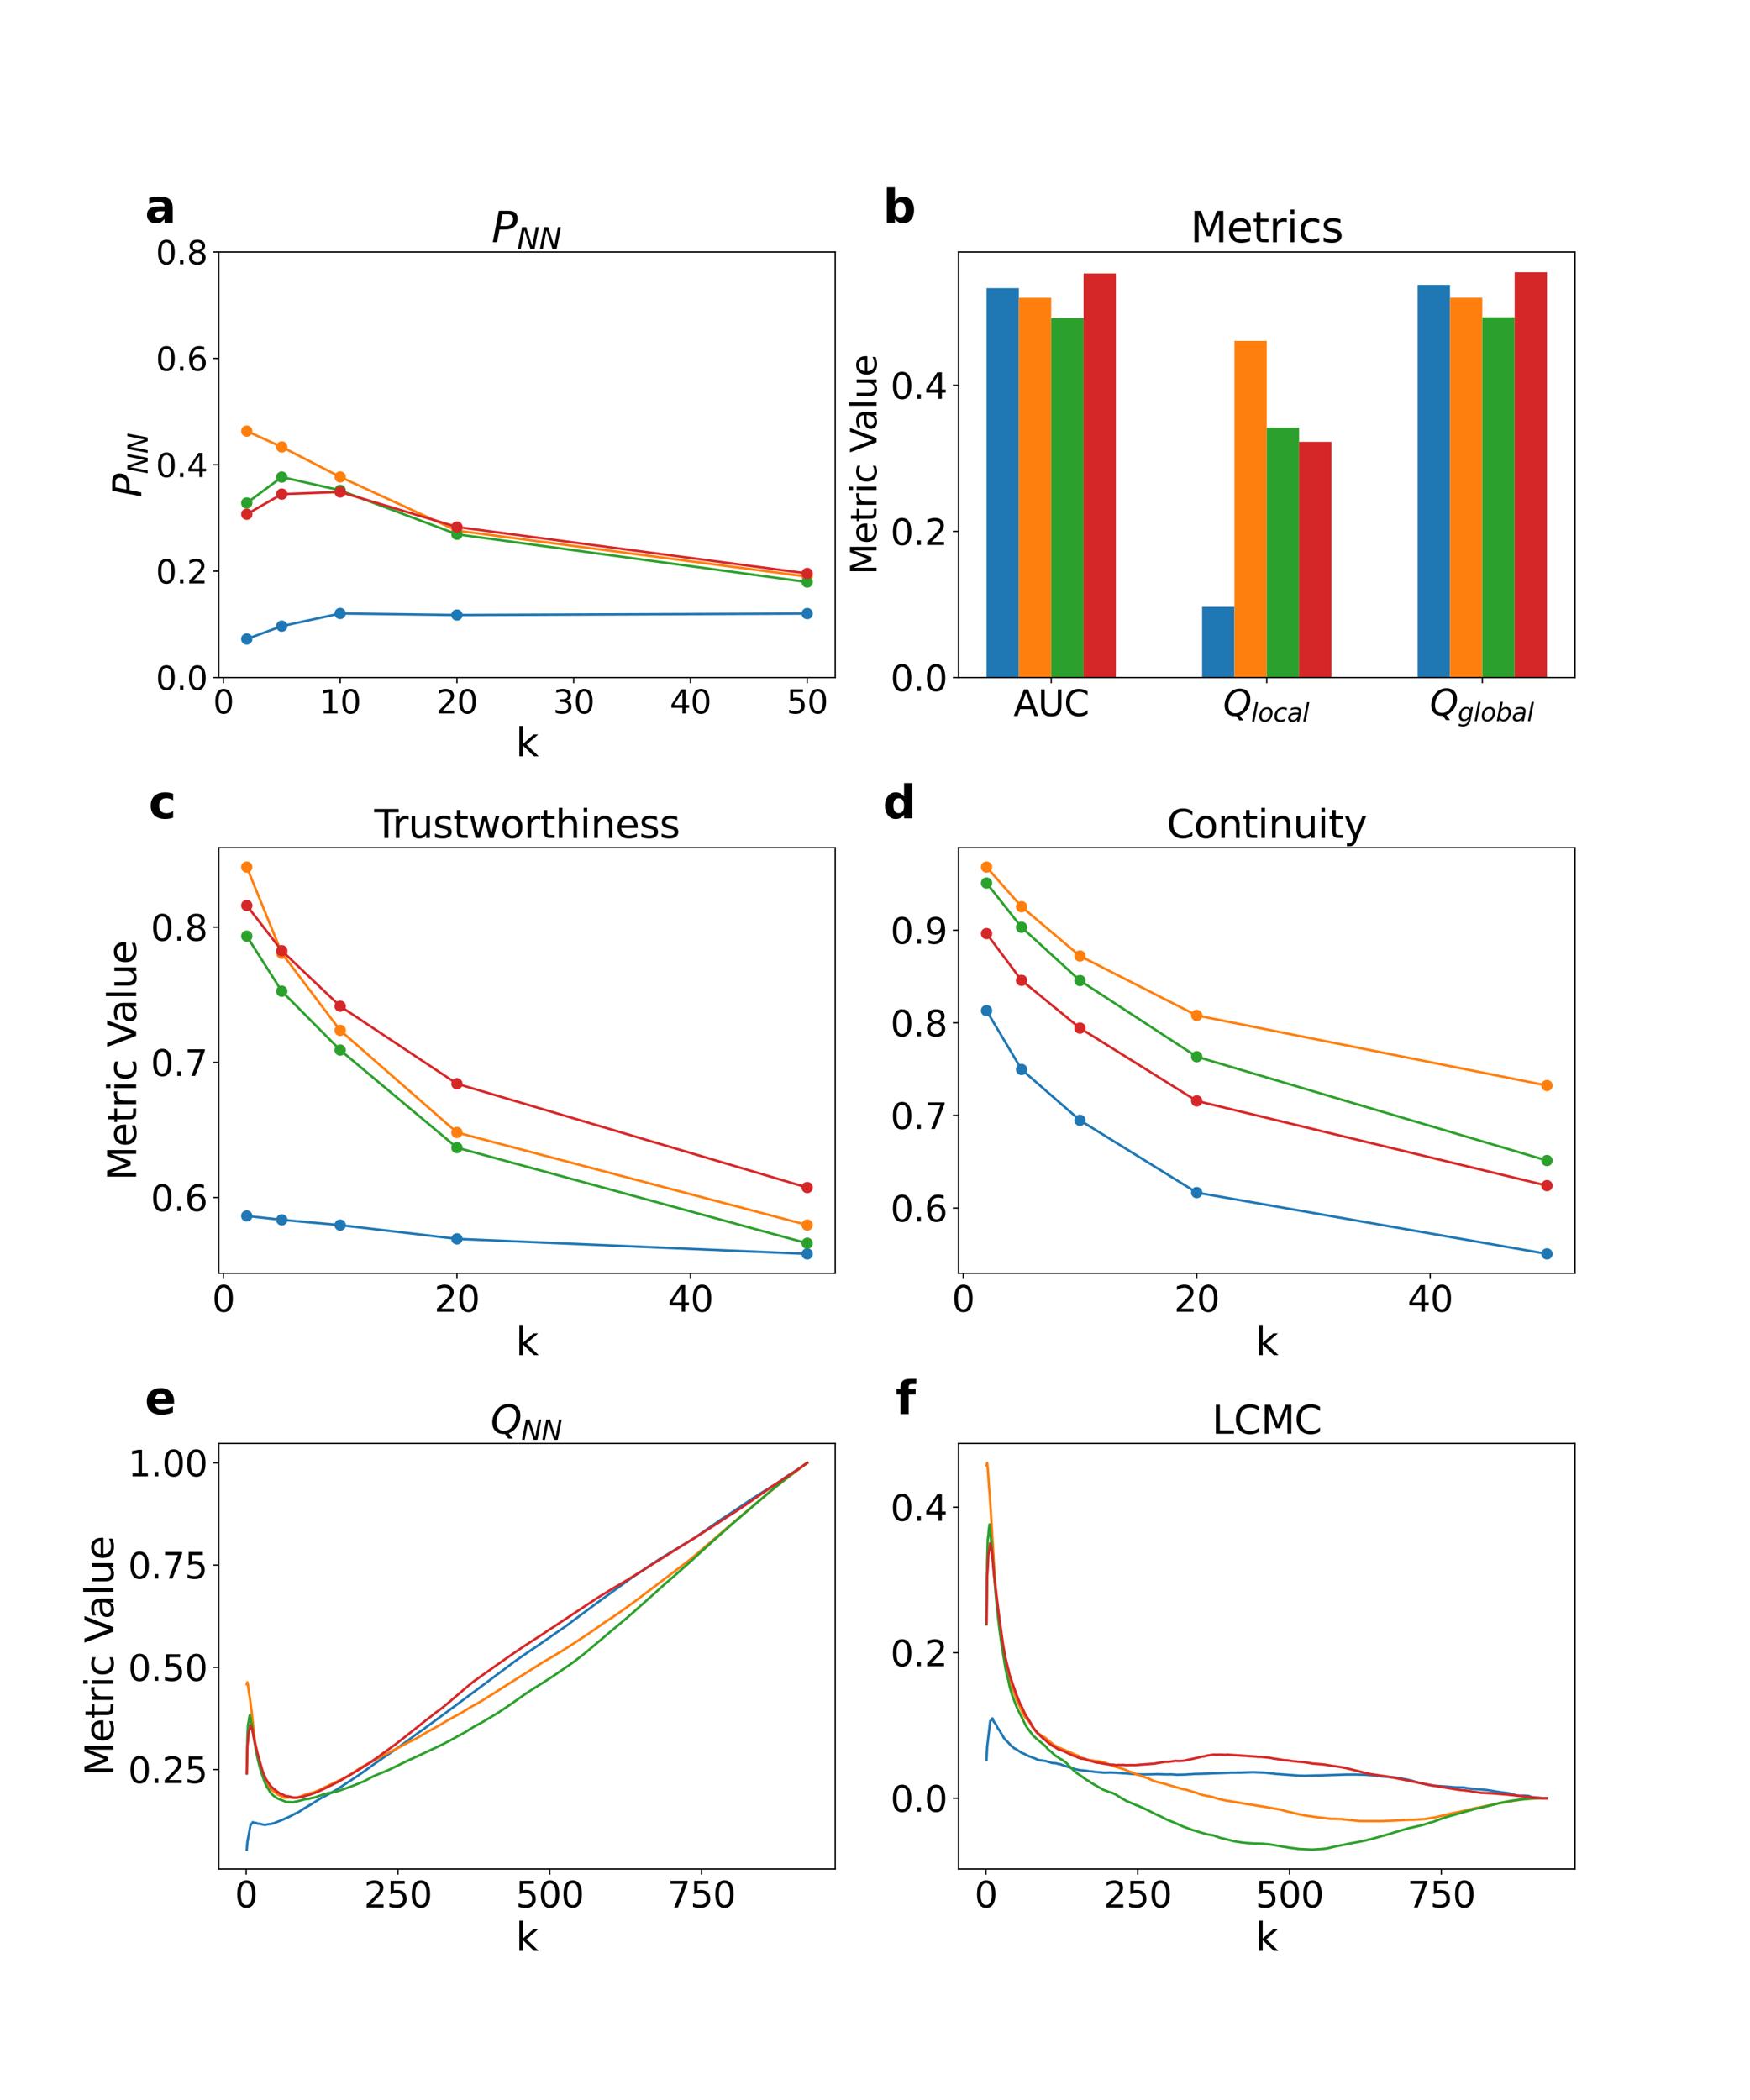 <?xml version="1.0" encoding="utf-8" standalone="no"?>
<!DOCTYPE svg PUBLIC "-//W3C//DTD SVG 1.1//EN"
  "http://www.w3.org/Graphics/SVG/1.1/DTD/svg11.dtd">
<svg xmlns:xlink="http://www.w3.org/1999/xlink" width="1080pt" height="1296pt" viewBox="0 0 1080 1296" xmlns="http://www.w3.org/2000/svg" version="1.1">
 <defs>
  <style type="text/css">*{stroke-linejoin: round; stroke-linecap: butt}</style>
 </defs>
 <g id="figure_1">
  <g id="patch_1">
   <path d="M 0 1296 
L 1080 1296 
L 1080 0 
L 0 0 
z
" style="fill: #ffffff"/>
  </g>
  <g id="axes_1">
   <g id="patch_2">
    <path d="M 135 418.131 
L 515.455 418.131 
L 515.455 155.52 
L 135 155.52 
z
" style="fill: #ffffff"/>
   </g>
   <g id="matplotlib.axis_1">
    <g id="xtick_1">
     <g id="line2d_1">
      <defs>
       <path id="m889e73701e" d="M 0 0 
L 0 3.5 
" style="stroke: #000000; stroke-width: 0.8"/>
      </defs>
      <g>
       <use xlink:href="#m889e73701e" x="137.882" y="418.131" style="stroke: #000000; stroke-width: 0.8"/>
      </g>
     </g>
     <g id="text_1">
      <!-- 0 -->
      <g transform="translate(131.52 440.327) scale(0.2 -0.2)">
       <defs>
        <path id="DejaVuSans-30" d="M 2034 4250 
Q 1547 4250 1301 3770 
Q 1056 3291 1056 2328 
Q 1056 1369 1301 889 
Q 1547 409 2034 409 
Q 2525 409 2770 889 
Q 3016 1369 3016 2328 
Q 3016 3291 2770 3770 
Q 2525 4250 2034 4250 
z
M 2034 4750 
Q 2819 4750 3233 4129 
Q 3647 3509 3647 2328 
Q 3647 1150 3233 529 
Q 2819 -91 2034 -91 
Q 1250 -91 836 529 
Q 422 1150 422 2328 
Q 422 3509 836 4129 
Q 1250 4750 2034 4750 
z
" transform="scale(0.016)"/>
       </defs>
       <use xlink:href="#DejaVuSans-30"/>
      </g>
     </g>
    </g>
    <g id="xtick_2">
     <g id="line2d_2">
      <g>
       <use xlink:href="#m889e73701e" x="209.938" y="418.131" style="stroke: #000000; stroke-width: 0.8"/>
      </g>
     </g>
     <g id="text_2">
      <!-- 10 -->
      <g transform="translate(197.213 440.327) scale(0.2 -0.2)">
       <defs>
        <path id="DejaVuSans-31" d="M 794 531 
L 1825 531 
L 1825 4091 
L 703 3866 
L 703 4441 
L 1819 4666 
L 2450 4666 
L 2450 531 
L 3481 531 
L 3481 0 
L 794 0 
L 794 531 
z
" transform="scale(0.016)"/>
       </defs>
       <use xlink:href="#DejaVuSans-31"/>
       <use xlink:href="#DejaVuSans-30" x="63.623"/>
      </g>
     </g>
    </g>
    <g id="xtick_3">
     <g id="line2d_3">
      <g>
       <use xlink:href="#m889e73701e" x="281.994" y="418.131" style="stroke: #000000; stroke-width: 0.8"/>
      </g>
     </g>
     <g id="text_3">
      <!-- 20 -->
      <g transform="translate(269.269 440.327) scale(0.2 -0.2)">
       <defs>
        <path id="DejaVuSans-32" d="M 1228 531 
L 3431 531 
L 3431 0 
L 469 0 
L 469 531 
Q 828 903 1448 1529 
Q 2069 2156 2228 2338 
Q 2531 2678 2651 2914 
Q 2772 3150 2772 3378 
Q 2772 3750 2511 3984 
Q 2250 4219 1831 4219 
Q 1534 4219 1204 4116 
Q 875 4013 500 3803 
L 500 4441 
Q 881 4594 1212 4672 
Q 1544 4750 1819 4750 
Q 2544 4750 2975 4387 
Q 3406 4025 3406 3419 
Q 3406 3131 3298 2873 
Q 3191 2616 2906 2266 
Q 2828 2175 2409 1742 
Q 1991 1309 1228 531 
z
" transform="scale(0.016)"/>
       </defs>
       <use xlink:href="#DejaVuSans-32"/>
       <use xlink:href="#DejaVuSans-30" x="63.623"/>
      </g>
     </g>
    </g>
    <g id="xtick_4">
     <g id="line2d_4">
      <g>
       <use xlink:href="#m889e73701e" x="354.05" y="418.131" style="stroke: #000000; stroke-width: 0.8"/>
      </g>
     </g>
     <g id="text_4">
      <!-- 30 -->
      <g transform="translate(341.325 440.327) scale(0.2 -0.2)">
       <defs>
        <path id="DejaVuSans-33" d="M 2597 2516 
Q 3050 2419 3304 2112 
Q 3559 1806 3559 1356 
Q 3559 666 3084 287 
Q 2609 -91 1734 -91 
Q 1441 -91 1130 -33 
Q 819 25 488 141 
L 488 750 
Q 750 597 1062 519 
Q 1375 441 1716 441 
Q 2309 441 2620 675 
Q 2931 909 2931 1356 
Q 2931 1769 2642 2001 
Q 2353 2234 1838 2234 
L 1294 2234 
L 1294 2753 
L 1863 2753 
Q 2328 2753 2575 2939 
Q 2822 3125 2822 3475 
Q 2822 3834 2567 4026 
Q 2313 4219 1838 4219 
Q 1578 4219 1281 4162 
Q 984 4106 628 3988 
L 628 4550 
Q 988 4650 1302 4700 
Q 1616 4750 1894 4750 
Q 2613 4750 3031 4423 
Q 3450 4097 3450 3541 
Q 3450 3153 3228 2886 
Q 3006 2619 2597 2516 
z
" transform="scale(0.016)"/>
       </defs>
       <use xlink:href="#DejaVuSans-33"/>
       <use xlink:href="#DejaVuSans-30" x="63.623"/>
      </g>
     </g>
    </g>
    <g id="xtick_5">
     <g id="line2d_5">
      <g>
       <use xlink:href="#m889e73701e" x="426.105" y="418.131" style="stroke: #000000; stroke-width: 0.8"/>
      </g>
     </g>
     <g id="text_5">
      <!-- 40 -->
      <g transform="translate(413.38 440.327) scale(0.2 -0.2)">
       <defs>
        <path id="DejaVuSans-34" d="M 2419 4116 
L 825 1625 
L 2419 1625 
L 2419 4116 
z
M 2253 4666 
L 3047 4666 
L 3047 1625 
L 3713 1625 
L 3713 1100 
L 3047 1100 
L 3047 0 
L 2419 0 
L 2419 1100 
L 313 1100 
L 313 1709 
L 2253 4666 
z
" transform="scale(0.016)"/>
       </defs>
       <use xlink:href="#DejaVuSans-34"/>
       <use xlink:href="#DejaVuSans-30" x="63.623"/>
      </g>
     </g>
    </g>
    <g id="xtick_6">
     <g id="line2d_6">
      <g>
       <use xlink:href="#m889e73701e" x="498.161" y="418.131" style="stroke: #000000; stroke-width: 0.8"/>
      </g>
     </g>
     <g id="text_6">
      <!-- 50 -->
      <g transform="translate(485.436 440.327) scale(0.2 -0.2)">
       <defs>
        <path id="DejaVuSans-35" d="M 691 4666 
L 3169 4666 
L 3169 4134 
L 1269 4134 
L 1269 2991 
Q 1406 3038 1543 3061 
Q 1681 3084 1819 3084 
Q 2600 3084 3056 2656 
Q 3513 2228 3513 1497 
Q 3513 744 3044 326 
Q 2575 -91 1722 -91 
Q 1428 -91 1123 -41 
Q 819 9 494 109 
L 494 744 
Q 775 591 1075 516 
Q 1375 441 1709 441 
Q 2250 441 2565 725 
Q 2881 1009 2881 1497 
Q 2881 1984 2565 2268 
Q 2250 2553 1709 2553 
Q 1456 2553 1204 2497 
Q 953 2441 691 2322 
L 691 4666 
z
" transform="scale(0.016)"/>
       </defs>
       <use xlink:href="#DejaVuSans-35"/>
       <use xlink:href="#DejaVuSans-30" x="63.623"/>
      </g>
     </g>
    </g>
    <g id="text_7">
     <!-- k -->
     <g transform="translate(318.279 466.723) scale(0.24 -0.24)">
      <defs>
       <path id="DejaVuSans-6b" d="M 581 4863 
L 1159 4863 
L 1159 1991 
L 2875 3500 
L 3609 3500 
L 1753 1863 
L 3688 0 
L 2938 0 
L 1159 1709 
L 1159 0 
L 581 0 
L 581 4863 
z
" transform="scale(0.016)"/>
      </defs>
      <use xlink:href="#DejaVuSans-6b"/>
     </g>
    </g>
   </g>
   <g id="matplotlib.axis_2">
    <g id="ytick_1">
     <g id="line2d_7">
      <defs>
       <path id="ma674698c7e" d="M 0 0 
L -3.5 0 
" style="stroke: #000000; stroke-width: 0.8"/>
      </defs>
      <g>
       <use xlink:href="#ma674698c7e" x="135" y="418.131" style="stroke: #000000; stroke-width: 0.8"/>
      </g>
     </g>
     <g id="text_8">
      <!-- 0.0 -->
      <g transform="translate(96.194 425.729) scale(0.2 -0.2)">
       <defs>
        <path id="DejaVuSans-2e" d="M 684 794 
L 1344 794 
L 1344 0 
L 684 0 
L 684 794 
z
" transform="scale(0.016)"/>
       </defs>
       <use xlink:href="#DejaVuSans-30"/>
       <use xlink:href="#DejaVuSans-2e" x="63.623"/>
       <use xlink:href="#DejaVuSans-30" x="95.41"/>
      </g>
     </g>
    </g>
    <g id="ytick_2">
     <g id="line2d_8">
      <g>
       <use xlink:href="#ma674698c7e" x="135" y="352.478" style="stroke: #000000; stroke-width: 0.8"/>
      </g>
     </g>
     <g id="text_9">
      <!-- 0.2 -->
      <g transform="translate(96.194 360.076) scale(0.2 -0.2)">
       <use xlink:href="#DejaVuSans-30"/>
       <use xlink:href="#DejaVuSans-2e" x="63.623"/>
       <use xlink:href="#DejaVuSans-32" x="95.41"/>
      </g>
     </g>
    </g>
    <g id="ytick_3">
     <g id="line2d_9">
      <g>
       <use xlink:href="#ma674698c7e" x="135" y="286.825" style="stroke: #000000; stroke-width: 0.8"/>
      </g>
     </g>
     <g id="text_10">
      <!-- 0.4 -->
      <g transform="translate(96.194 294.424) scale(0.2 -0.2)">
       <use xlink:href="#DejaVuSans-30"/>
       <use xlink:href="#DejaVuSans-2e" x="63.623"/>
       <use xlink:href="#DejaVuSans-34" x="95.41"/>
      </g>
     </g>
    </g>
    <g id="ytick_4">
     <g id="line2d_10">
      <g>
       <use xlink:href="#ma674698c7e" x="135" y="221.173" style="stroke: #000000; stroke-width: 0.8"/>
      </g>
     </g>
     <g id="text_11">
      <!-- 0.6 -->
      <g transform="translate(96.194 228.771) scale(0.2 -0.2)">
       <defs>
        <path id="DejaVuSans-36" d="M 2113 2584 
Q 1688 2584 1439 2293 
Q 1191 2003 1191 1497 
Q 1191 994 1439 701 
Q 1688 409 2113 409 
Q 2538 409 2786 701 
Q 3034 994 3034 1497 
Q 3034 2003 2786 2293 
Q 2538 2584 2113 2584 
z
M 3366 4563 
L 3366 3988 
Q 3128 4100 2886 4159 
Q 2644 4219 2406 4219 
Q 1781 4219 1451 3797 
Q 1122 3375 1075 2522 
Q 1259 2794 1537 2939 
Q 1816 3084 2150 3084 
Q 2853 3084 3261 2657 
Q 3669 2231 3669 1497 
Q 3669 778 3244 343 
Q 2819 -91 2113 -91 
Q 1303 -91 875 529 
Q 447 1150 447 2328 
Q 447 3434 972 4092 
Q 1497 4750 2381 4750 
Q 2619 4750 2861 4703 
Q 3103 4656 3366 4563 
z
" transform="scale(0.016)"/>
       </defs>
       <use xlink:href="#DejaVuSans-30"/>
       <use xlink:href="#DejaVuSans-2e" x="63.623"/>
       <use xlink:href="#DejaVuSans-36" x="95.41"/>
      </g>
     </g>
    </g>
    <g id="ytick_5">
     <g id="line2d_11">
      <g>
       <use xlink:href="#ma674698c7e" x="135" y="155.52" style="stroke: #000000; stroke-width: 0.8"/>
      </g>
     </g>
     <g id="text_12">
      <!-- 0.8 -->
      <g transform="translate(96.194 163.118) scale(0.2 -0.2)">
       <defs>
        <path id="DejaVuSans-38" d="M 2034 2216 
Q 1584 2216 1326 1975 
Q 1069 1734 1069 1313 
Q 1069 891 1326 650 
Q 1584 409 2034 409 
Q 2484 409 2743 651 
Q 3003 894 3003 1313 
Q 3003 1734 2745 1975 
Q 2488 2216 2034 2216 
z
M 1403 2484 
Q 997 2584 770 2862 
Q 544 3141 544 3541 
Q 544 4100 942 4425 
Q 1341 4750 2034 4750 
Q 2731 4750 3128 4425 
Q 3525 4100 3525 3541 
Q 3525 3141 3298 2862 
Q 3072 2584 2669 2484 
Q 3125 2378 3379 2068 
Q 3634 1759 3634 1313 
Q 3634 634 3220 271 
Q 2806 -91 2034 -91 
Q 1263 -91 848 271 
Q 434 634 434 1313 
Q 434 1759 690 2068 
Q 947 2378 1403 2484 
z
M 1172 3481 
Q 1172 3119 1398 2916 
Q 1625 2713 2034 2713 
Q 2441 2713 2670 2916 
Q 2900 3119 2900 3481 
Q 2900 3844 2670 4047 
Q 2441 4250 2034 4250 
Q 1625 4250 1398 4047 
Q 1172 3844 1172 3481 
z
" transform="scale(0.016)"/>
       </defs>
       <use xlink:href="#DejaVuSans-30"/>
       <use xlink:href="#DejaVuSans-2e" x="63.623"/>
       <use xlink:href="#DejaVuSans-38" x="95.41"/>
      </g>
     </g>
    </g>
    <g id="text_13">
     <!-- $P_{NN}$ -->
     <g transform="translate(87.203 306.985) rotate(-90) scale(0.24 -0.24)">
      <defs>
       <path id="DejaVuSans-Oblique-50" d="M 1081 4666 
L 2541 4666 
Q 3178 4666 3512 4369 
Q 3847 4072 3847 3500 
Q 3847 2731 3353 2303 
Q 2859 1875 1966 1875 
L 1172 1875 
L 806 0 
L 172 0 
L 1081 4666 
z
M 1613 4147 
L 1275 2394 
L 2069 2394 
Q 2606 2394 2893 2669 
Q 3181 2944 3181 3456 
Q 3181 3784 2986 3965 
Q 2791 4147 2438 4147 
L 1613 4147 
z
" transform="scale(0.016)"/>
       <path id="DejaVuSans-Oblique-4e" d="M 1081 4666 
L 1931 4666 
L 3219 666 
L 4000 4666 
L 4616 4666 
L 3706 0 
L 2853 0 
L 1569 4025 
L 788 0 
L 172 0 
L 1081 4666 
z
" transform="scale(0.016)"/>
      </defs>
      <use xlink:href="#DejaVuSans-Oblique-50" transform="translate(0 0.094)"/>
      <use xlink:href="#DejaVuSans-Oblique-4e" transform="translate(60.303 -16.312) scale(0.7)"/>
      <use xlink:href="#DejaVuSans-Oblique-4e" transform="translate(112.666 -16.312) scale(0.7)"/>
     </g>
    </g>
   </g>
   <g id="line2d_12">
    <path d="M 152.293 394.354 
L 173.91 386.404 
L 209.938 378.597 
L 281.994 379.555 
L 498.161 378.668 
" clip-path="url(#p1cdb53ce3b)" style="fill: none; stroke: #1f77b4; stroke-width: 1.5; stroke-linecap: square"/>
    <defs>
     <path id="m035af9b49e" d="M 0 3 
C 0.796 3 1.559 2.684 2.121 2.121 
C 2.684 1.559 3 0.796 3 0 
C 3 -0.796 2.684 -1.559 2.121 -2.121 
C 1.559 -2.684 0.796 -3 0 -3 
C -0.796 -3 -1.559 -2.684 -2.121 -2.121 
C -2.684 -1.559 -3 -0.796 -3 0 
C -3 0.796 -2.684 1.559 -2.121 2.121 
C -1.559 2.684 -0.796 3 0 3 
z
" style="stroke: #1f77b4"/>
    </defs>
    <g clip-path="url(#p1cdb53ce3b)">
     <use xlink:href="#m035af9b49e" x="152.293" y="394.354" style="fill: #1f77b4; stroke: #1f77b4"/>
     <use xlink:href="#m035af9b49e" x="173.91" y="386.404" style="fill: #1f77b4; stroke: #1f77b4"/>
     <use xlink:href="#m035af9b49e" x="209.938" y="378.597" style="fill: #1f77b4; stroke: #1f77b4"/>
     <use xlink:href="#m035af9b49e" x="281.994" y="379.555" style="fill: #1f77b4; stroke: #1f77b4"/>
     <use xlink:href="#m035af9b49e" x="498.161" y="378.668" style="fill: #1f77b4; stroke: #1f77b4"/>
    </g>
   </g>
   <g id="line2d_13">
    <path d="M 152.293 266.065 
L 173.91 275.824 
L 209.938 294.349 
L 281.994 327.477 
L 498.161 355.842 
" clip-path="url(#p1cdb53ce3b)" style="fill: none; stroke: #ff7f0e; stroke-width: 1.5; stroke-linecap: square"/>
    <defs>
     <path id="mee4640fc5d" d="M 0 3 
C 0.796 3 1.559 2.684 2.121 2.121 
C 2.684 1.559 3 0.796 3 0 
C 3 -0.796 2.684 -1.559 2.121 -2.121 
C 1.559 -2.684 0.796 -3 0 -3 
C -0.796 -3 -1.559 -2.684 -2.121 -2.121 
C -2.684 -1.559 -3 -0.796 -3 0 
C -3 0.796 -2.684 1.559 -2.121 2.121 
C -1.559 2.684 -0.796 3 0 3 
z
" style="stroke: #ff7f0e"/>
    </defs>
    <g clip-path="url(#p1cdb53ce3b)">
     <use xlink:href="#mee4640fc5d" x="152.293" y="266.065" style="fill: #ff7f0e; stroke: #ff7f0e"/>
     <use xlink:href="#mee4640fc5d" x="173.91" y="275.824" style="fill: #ff7f0e; stroke: #ff7f0e"/>
     <use xlink:href="#mee4640fc5d" x="209.938" y="294.349" style="fill: #ff7f0e; stroke: #ff7f0e"/>
     <use xlink:href="#mee4640fc5d" x="281.994" y="327.477" style="fill: #ff7f0e; stroke: #ff7f0e"/>
     <use xlink:href="#mee4640fc5d" x="498.161" y="355.842" style="fill: #ff7f0e; stroke: #ff7f0e"/>
    </g>
   </g>
   <g id="line2d_14">
    <path d="M 152.293 310.425 
L 173.91 294.42 
L 209.938 302.617 
L 281.994 329.73 
L 498.161 359.221 
" clip-path="url(#p1cdb53ce3b)" style="fill: none; stroke: #2ca02c; stroke-width: 1.5; stroke-linecap: square"/>
    <defs>
     <path id="m4fab4f55e8" d="M 0 3 
C 0.796 3 1.559 2.684 2.121 2.121 
C 2.684 1.559 3 0.796 3 0 
C 3 -0.796 2.684 -1.559 2.121 -2.121 
C 1.559 -2.684 0.796 -3 0 -3 
C -0.796 -3 -1.559 -2.684 -2.121 -2.121 
C -2.684 -1.559 -3 -0.796 -3 0 
C -3 0.796 -2.684 1.559 -2.121 2.121 
C -1.559 2.684 -0.796 3 0 3 
z
" style="stroke: #2ca02c"/>
    </defs>
    <g clip-path="url(#p1cdb53ce3b)">
     <use xlink:href="#m4fab4f55e8" x="152.293" y="310.425" style="fill: #2ca02c; stroke: #2ca02c"/>
     <use xlink:href="#m4fab4f55e8" x="173.91" y="294.42" style="fill: #2ca02c; stroke: #2ca02c"/>
     <use xlink:href="#m4fab4f55e8" x="209.938" y="302.617" style="fill: #2ca02c; stroke: #2ca02c"/>
     <use xlink:href="#m4fab4f55e8" x="281.994" y="329.73" style="fill: #2ca02c; stroke: #2ca02c"/>
     <use xlink:href="#m4fab4f55e8" x="498.161" y="359.221" style="fill: #2ca02c; stroke: #2ca02c"/>
    </g>
   </g>
   <g id="line2d_15">
    <path d="M 152.293 317.345 
L 173.91 304.924 
L 209.938 303.611 
L 281.994 325.241 
L 498.161 353.919 
" clip-path="url(#p1cdb53ce3b)" style="fill: none; stroke: #d62728; stroke-width: 1.5; stroke-linecap: square"/>
    <defs>
     <path id="m4f60070421" d="M 0 3 
C 0.796 3 1.559 2.684 2.121 2.121 
C 2.684 1.559 3 0.796 3 0 
C 3 -0.796 2.684 -1.559 2.121 -2.121 
C 1.559 -2.684 0.796 -3 0 -3 
C -0.796 -3 -1.559 -2.684 -2.121 -2.121 
C -2.684 -1.559 -3 -0.796 -3 0 
C -3 0.796 -2.684 1.559 -2.121 2.121 
C -1.559 2.684 -0.796 3 0 3 
z
" style="stroke: #d62728"/>
    </defs>
    <g clip-path="url(#p1cdb53ce3b)">
     <use xlink:href="#m4f60070421" x="152.293" y="317.345" style="fill: #d62728; stroke: #d62728"/>
     <use xlink:href="#m4f60070421" x="173.91" y="304.924" style="fill: #d62728; stroke: #d62728"/>
     <use xlink:href="#m4f60070421" x="209.938" y="303.611" style="fill: #d62728; stroke: #d62728"/>
     <use xlink:href="#m4f60070421" x="281.994" y="325.241" style="fill: #d62728; stroke: #d62728"/>
     <use xlink:href="#m4f60070421" x="498.161" y="353.919" style="fill: #d62728; stroke: #d62728"/>
    </g>
   </g>
   <g id="patch_3">
    <path d="M 135 418.131 
L 135 155.52 
" style="fill: none; stroke: #000000; stroke-width: 0.8; stroke-linejoin: miter; stroke-linecap: square"/>
   </g>
   <g id="patch_4">
    <path d="M 515.455 418.131 
L 515.455 155.52 
" style="fill: none; stroke: #000000; stroke-width: 0.8; stroke-linejoin: miter; stroke-linecap: square"/>
   </g>
   <g id="patch_5">
    <path d="M 135 418.131 
L 515.455 418.131 
" style="fill: none; stroke: #000000; stroke-width: 0.8; stroke-linejoin: miter; stroke-linecap: square"/>
   </g>
   <g id="patch_6">
    <path d="M 135 155.52 
L 515.455 155.52 
" style="fill: none; stroke: #000000; stroke-width: 0.8; stroke-linejoin: miter; stroke-linecap: square"/>
   </g>
   <g id="text_14">
    <!-- a -->
    <g transform="translate(89.473 137.404) scale(0.28 -0.28)">
     <defs>
      <path id="DejaVuSans-Bold-61" d="M 2106 1575 
Q 1756 1575 1579 1456 
Q 1403 1338 1403 1106 
Q 1403 894 1545 773 
Q 1688 653 1941 653 
Q 2256 653 2472 879 
Q 2688 1106 2688 1447 
L 2688 1575 
L 2106 1575 
z
M 3816 1997 
L 3816 0 
L 2688 0 
L 2688 519 
Q 2463 200 2181 54 
Q 1900 -91 1497 -91 
Q 953 -91 614 226 
Q 275 544 275 1050 
Q 275 1666 698 1953 
Q 1122 2241 2028 2241 
L 2688 2241 
L 2688 2328 
Q 2688 2594 2478 2717 
Q 2269 2841 1825 2841 
Q 1466 2841 1156 2769 
Q 847 2697 581 2553 
L 581 3406 
Q 941 3494 1303 3539 
Q 1666 3584 2028 3584 
Q 2975 3584 3395 3211 
Q 3816 2838 3816 1997 
z
" transform="scale(0.016)"/>
     </defs>
     <use xlink:href="#DejaVuSans-Bold-61"/>
    </g>
   </g>
   <g id="text_15">
    <!-- $P_{NN}$ -->
    <g transform="translate(303.387 149.52) scale(0.26 -0.26)">
     <use xlink:href="#DejaVuSans-Oblique-50" transform="translate(0 0.094)"/>
     <use xlink:href="#DejaVuSans-Oblique-4e" transform="translate(60.303 -16.312) scale(0.7)"/>
     <use xlink:href="#DejaVuSans-Oblique-4e" transform="translate(112.666 -16.312) scale(0.7)"/>
    </g>
   </g>
  </g>
  <g id="axes_2">
   <g id="patch_7">
    <path d="M 591.545 418.131 
L 972 418.131 
L 972 155.52 
L 591.545 155.52 
z
" style="fill: #ffffff"/>
   </g>
   <g id="patch_8">
    <path d="M 608.839 418.131 
L 628.793 418.131 
L 628.793 177.814 
L 608.839 177.814 
z
" clip-path="url(#p733ed222b2)" style="fill: #1f77b4"/>
   </g>
   <g id="patch_9">
    <path d="M 741.865 418.131 
L 761.819 418.131 
L 761.819 374.551 
L 741.865 374.551 
z
" clip-path="url(#p733ed222b2)" style="fill: #1f77b4"/>
   </g>
   <g id="patch_10">
    <path d="M 874.891 418.131 
L 894.845 418.131 
L 894.845 175.83 
L 874.891 175.83 
z
" clip-path="url(#p733ed222b2)" style="fill: #1f77b4"/>
   </g>
   <g id="patch_11">
    <path d="M 628.793 418.131 
L 648.747 418.131 
L 648.747 183.778 
L 628.793 183.778 
z
" clip-path="url(#p733ed222b2)" style="fill: #ff7f0e"/>
   </g>
   <g id="patch_12">
    <path d="M 761.819 418.131 
L 781.773 418.131 
L 781.773 210.379 
L 761.819 210.379 
z
" clip-path="url(#p733ed222b2)" style="fill: #ff7f0e"/>
   </g>
   <g id="patch_13">
    <path d="M 894.845 418.131 
L 914.799 418.131 
L 914.799 183.729 
L 894.845 183.729 
z
" clip-path="url(#p733ed222b2)" style="fill: #ff7f0e"/>
   </g>
   <g id="patch_14">
    <path d="M 648.747 418.131 
L 668.701 418.131 
L 668.701 196.223 
L 648.747 196.223 
z
" clip-path="url(#p733ed222b2)" style="fill: #2ca02c"/>
   </g>
   <g id="patch_15">
    <path d="M 781.773 418.131 
L 801.727 418.131 
L 801.727 263.896 
L 781.773 263.896 
z
" clip-path="url(#p733ed222b2)" style="fill: #2ca02c"/>
   </g>
   <g id="patch_16">
    <path d="M 914.799 418.131 
L 934.753 418.131 
L 934.753 195.842 
L 914.799 195.842 
z
" clip-path="url(#p733ed222b2)" style="fill: #2ca02c"/>
   </g>
   <g id="patch_17">
    <path d="M 668.701 418.131 
L 688.654 418.131 
L 688.654 168.776 
L 668.701 168.776 
z
" clip-path="url(#p733ed222b2)" style="fill: #d62728"/>
   </g>
   <g id="patch_18">
    <path d="M 801.727 418.131 
L 821.681 418.131 
L 821.681 272.686 
L 801.727 272.686 
z
" clip-path="url(#p733ed222b2)" style="fill: #d62728"/>
   </g>
   <g id="patch_19">
    <path d="M 934.753 418.131 
L 954.707 418.131 
L 954.707 168.025 
L 934.753 168.025 
z
" clip-path="url(#p733ed222b2)" style="fill: #d62728"/>
   </g>
   <g id="matplotlib.axis_3">
    <g id="xtick_7">
     <g id="line2d_16">
      <g>
       <use xlink:href="#m889e73701e" x="648.747" y="418.131" style="stroke: #000000; stroke-width: 0.8"/>
      </g>
     </g>
     <g id="text_16">
      <!-- AUC -->
      <g transform="translate(625.49 441.847) scale(0.22 -0.22)">
       <defs>
        <path id="DejaVuSans-41" d="M 2188 4044 
L 1331 1722 
L 3047 1722 
L 2188 4044 
z
M 1831 4666 
L 2547 4666 
L 4325 0 
L 3669 0 
L 3244 1197 
L 1141 1197 
L 716 0 
L 50 0 
L 1831 4666 
z
" transform="scale(0.016)"/>
        <path id="DejaVuSans-55" d="M 556 4666 
L 1191 4666 
L 1191 1831 
Q 1191 1081 1462 751 
Q 1734 422 2344 422 
Q 2950 422 3222 751 
Q 3494 1081 3494 1831 
L 3494 4666 
L 4128 4666 
L 4128 1753 
Q 4128 841 3676 375 
Q 3225 -91 2344 -91 
Q 1459 -91 1007 375 
Q 556 841 556 1753 
L 556 4666 
z
" transform="scale(0.016)"/>
        <path id="DejaVuSans-43" d="M 4122 4306 
L 4122 3641 
Q 3803 3938 3442 4084 
Q 3081 4231 2675 4231 
Q 1875 4231 1450 3742 
Q 1025 3253 1025 2328 
Q 1025 1406 1450 917 
Q 1875 428 2675 428 
Q 3081 428 3442 575 
Q 3803 722 4122 1019 
L 4122 359 
Q 3791 134 3420 21 
Q 3050 -91 2638 -91 
Q 1578 -91 968 557 
Q 359 1206 359 2328 
Q 359 3453 968 4101 
Q 1578 4750 2638 4750 
Q 3056 4750 3426 4639 
Q 3797 4528 4122 4306 
z
" transform="scale(0.016)"/>
       </defs>
       <use xlink:href="#DejaVuSans-41"/>
       <use xlink:href="#DejaVuSans-55" x="68.408"/>
       <use xlink:href="#DejaVuSans-43" x="141.602"/>
      </g>
     </g>
    </g>
    <g id="xtick_8">
     <g id="line2d_17">
      <g>
       <use xlink:href="#m889e73701e" x="781.773" y="418.131" style="stroke: #000000; stroke-width: 0.8"/>
      </g>
     </g>
     <g id="text_17">
      <!-- $Q_{local}$ -->
      <g transform="translate(754.823 441.847) scale(0.22 -0.22)">
       <defs>
        <path id="DejaVuSans-Oblique-51" d="M 2309 -84 
Q 2275 -88 2237 -89 
Q 2200 -91 2125 -91 
Q 1250 -91 756 411 
Q 263 913 263 1797 
Q 263 2319 452 2844 
Q 641 3369 978 3788 
Q 1369 4269 1858 4509 
Q 2347 4750 2938 4750 
Q 3794 4750 4287 4245 
Q 4781 3741 4781 2869 
Q 4781 1928 4265 1147 
Q 3750 366 2919 44 
L 3553 -825 
L 2847 -825 
L 2309 -84 
z
M 2919 4238 
Q 2400 4238 2003 3986 
Q 1606 3734 1313 3219 
Q 1125 2891 1026 2522 
Q 928 2153 928 1778 
Q 928 1128 1239 775 
Q 1550 422 2119 422 
Q 2631 422 3032 676 
Q 3434 931 3719 1434 
Q 3909 1772 4009 2142 
Q 4109 2513 4109 2881 
Q 4109 3528 3796 3883 
Q 3484 4238 2919 4238 
z
" transform="scale(0.016)"/>
        <path id="DejaVuSans-Oblique-6c" d="M 1172 4863 
L 1747 4863 
L 800 0 
L 225 0 
L 1172 4863 
z
" transform="scale(0.016)"/>
        <path id="DejaVuSans-Oblique-6f" d="M 1625 -91 
Q 1009 -91 651 289 
Q 294 669 294 1325 
Q 294 1706 417 2101 
Q 541 2497 738 2766 
Q 1047 3184 1428 3384 
Q 1809 3584 2291 3584 
Q 2888 3584 3255 3212 
Q 3622 2841 3622 2241 
Q 3622 1825 3500 1412 
Q 3378 1000 3181 728 
Q 2875 309 2494 109 
Q 2113 -91 1625 -91 
z
M 891 1344 
Q 891 869 1089 633 
Q 1288 397 1691 397 
Q 2269 397 2648 901 
Q 3028 1406 3028 2181 
Q 3028 2634 2825 2865 
Q 2622 3097 2228 3097 
Q 1903 3097 1650 2945 
Q 1397 2794 1197 2484 
Q 1050 2253 970 1956 
Q 891 1659 891 1344 
z
" transform="scale(0.016)"/>
        <path id="DejaVuSans-Oblique-63" d="M 3431 3366 
L 3316 2797 
Q 3109 2947 2876 3022 
Q 2644 3097 2394 3097 
Q 2119 3097 1870 3000 
Q 1622 2903 1453 2725 
Q 1184 2453 1037 2087 
Q 891 1722 891 1331 
Q 891 859 1127 628 
Q 1363 397 1844 397 
Q 2081 397 2348 469 
Q 2616 541 2906 684 
L 2797 116 
Q 2547 13 2283 -39 
Q 2019 -91 1741 -91 
Q 1044 -91 669 257 
Q 294 606 294 1253 
Q 294 1797 489 2255 
Q 684 2713 1069 3078 
Q 1331 3328 1684 3456 
Q 2038 3584 2456 3584 
Q 2700 3584 2940 3529 
Q 3181 3475 3431 3366 
z
" transform="scale(0.016)"/>
        <path id="DejaVuSans-Oblique-61" d="M 3438 1997 
L 3047 0 
L 2472 0 
L 2578 531 
Q 2325 219 2001 64 
Q 1678 -91 1281 -91 
Q 834 -91 548 182 
Q 263 456 263 884 
Q 263 1497 752 1853 
Q 1241 2209 2100 2209 
L 2900 2209 
L 2931 2363 
Q 2938 2388 2941 2417 
Q 2944 2447 2944 2509 
Q 2944 2788 2717 2942 
Q 2491 3097 2081 3097 
Q 1800 3097 1504 3025 
Q 1209 2953 897 2809 
L 997 3341 
Q 1322 3463 1633 3523 
Q 1944 3584 2234 3584 
Q 2853 3584 3176 3315 
Q 3500 3047 3500 2534 
Q 3500 2431 3484 2292 
Q 3469 2153 3438 1997 
z
M 2816 1759 
L 2241 1759 
Q 1534 1759 1195 1570 
Q 856 1381 856 984 
Q 856 709 1029 553 
Q 1203 397 1509 397 
Q 1978 397 2328 733 
Q 2678 1069 2791 1631 
L 2816 1759 
z
" transform="scale(0.016)"/>
       </defs>
       <use xlink:href="#DejaVuSans-Oblique-51" transform="translate(0 0.781)"/>
       <use xlink:href="#DejaVuSans-Oblique-6c" transform="translate(78.711 -15.625) scale(0.7)"/>
       <use xlink:href="#DejaVuSans-Oblique-6f" transform="translate(98.159 -15.625) scale(0.7)"/>
       <use xlink:href="#DejaVuSans-Oblique-63" transform="translate(140.986 -15.625) scale(0.7)"/>
       <use xlink:href="#DejaVuSans-Oblique-61" transform="translate(179.473 -15.625) scale(0.7)"/>
       <use xlink:href="#DejaVuSans-Oblique-6c" transform="translate(222.368 -15.625) scale(0.7)"/>
      </g>
     </g>
    </g>
    <g id="xtick_9">
     <g id="line2d_18">
      <g>
       <use xlink:href="#m889e73701e" x="914.799" y="418.131" style="stroke: #000000; stroke-width: 0.8"/>
      </g>
     </g>
     <g id="text_18">
      <!-- $Q_{global}$ -->
      <g transform="translate(882.349 441.631) scale(0.22 -0.22)">
       <defs>
        <path id="DejaVuSans-Oblique-67" d="M 3816 3500 
L 3219 434 
Q 3047 -456 2561 -893 
Q 2075 -1331 1253 -1331 
Q 950 -1331 690 -1286 
Q 431 -1241 206 -1147 
L 313 -588 
Q 525 -725 762 -790 
Q 1000 -856 1269 -856 
Q 1816 -856 2167 -557 
Q 2519 -259 2631 300 
L 2681 563 
Q 2441 288 2122 144 
Q 1803 0 1434 0 
Q 903 0 598 351 
Q 294 703 294 1319 
Q 294 1803 478 2267 
Q 663 2731 997 3091 
Q 1219 3328 1514 3456 
Q 1809 3584 2131 3584 
Q 2484 3584 2746 3420 
Q 3009 3256 3138 2956 
L 3238 3500 
L 3816 3500 
z
M 2950 2216 
Q 2950 2641 2750 2872 
Q 2550 3103 2181 3103 
Q 1953 3103 1747 3012 
Q 1541 2922 1394 2759 
Q 1156 2491 1023 2127 
Q 891 1763 891 1375 
Q 891 944 1092 712 
Q 1294 481 1672 481 
Q 2219 481 2584 976 
Q 2950 1472 2950 2216 
z
" transform="scale(0.016)"/>
        <path id="DejaVuSans-Oblique-62" d="M 3169 2138 
Q 3169 2591 2961 2847 
Q 2753 3103 2388 3103 
Q 2122 3103 1889 2973 
Q 1656 2844 1484 2597 
Q 1303 2338 1198 1995 
Q 1094 1653 1094 1313 
Q 1094 881 1298 636 
Q 1503 391 1863 391 
Q 2134 391 2365 517 
Q 2597 644 2772 891 
Q 2950 1147 3059 1487 
Q 3169 1828 3169 2138 
z
M 1381 2969 
Q 1594 3256 1914 3420 
Q 2234 3584 2584 3584 
Q 3122 3584 3439 3221 
Q 3756 2859 3756 2241 
Q 3756 1734 3570 1259 
Q 3384 784 3041 416 
Q 2816 172 2522 40 
Q 2228 -91 1906 -91 
Q 1566 -91 1316 65 
Q 1066 222 909 531 
L 806 0 
L 231 0 
L 1178 4863 
L 1753 4863 
L 1381 2969 
z
" transform="scale(0.016)"/>
       </defs>
       <use xlink:href="#DejaVuSans-Oblique-51" transform="translate(0 0.781)"/>
       <use xlink:href="#DejaVuSans-Oblique-67" transform="translate(78.711 -15.625) scale(0.7)"/>
       <use xlink:href="#DejaVuSans-Oblique-6c" transform="translate(123.145 -15.625) scale(0.7)"/>
       <use xlink:href="#DejaVuSans-Oblique-6f" transform="translate(142.593 -15.625) scale(0.7)"/>
       <use xlink:href="#DejaVuSans-Oblique-62" transform="translate(185.42 -15.625) scale(0.7)"/>
       <use xlink:href="#DejaVuSans-Oblique-61" transform="translate(229.854 -15.625) scale(0.7)"/>
       <use xlink:href="#DejaVuSans-Oblique-6c" transform="translate(272.749 -15.625) scale(0.7)"/>
      </g>
     </g>
    </g>
   </g>
   <g id="matplotlib.axis_4">
    <g id="ytick_6">
     <g id="line2d_19">
      <g>
       <use xlink:href="#ma674698c7e" x="591.545" y="418.131" style="stroke: #000000; stroke-width: 0.8"/>
      </g>
     </g>
     <g id="text_19">
      <!-- 0.0 -->
      <g transform="translate(549.559 426.489) scale(0.22 -0.22)">
       <use xlink:href="#DejaVuSans-30"/>
       <use xlink:href="#DejaVuSans-2e" x="63.623"/>
       <use xlink:href="#DejaVuSans-30" x="95.41"/>
      </g>
     </g>
    </g>
    <g id="ytick_7">
     <g id="line2d_20">
      <g>
       <use xlink:href="#ma674698c7e" x="591.545" y="327.963" style="stroke: #000000; stroke-width: 0.8"/>
      </g>
     </g>
     <g id="text_20">
      <!-- 0.2 -->
      <g transform="translate(549.559 336.321) scale(0.22 -0.22)">
       <use xlink:href="#DejaVuSans-30"/>
       <use xlink:href="#DejaVuSans-2e" x="63.623"/>
       <use xlink:href="#DejaVuSans-32" x="95.41"/>
      </g>
     </g>
    </g>
    <g id="ytick_8">
     <g id="line2d_21">
      <g>
       <use xlink:href="#ma674698c7e" x="591.545" y="237.795" style="stroke: #000000; stroke-width: 0.8"/>
      </g>
     </g>
     <g id="text_21">
      <!-- 0.4 -->
      <g transform="translate(549.559 246.154) scale(0.22 -0.22)">
       <use xlink:href="#DejaVuSans-30"/>
       <use xlink:href="#DejaVuSans-2e" x="63.623"/>
       <use xlink:href="#DejaVuSans-34" x="95.41"/>
      </g>
     </g>
    </g>
    <g id="text_22">
     <!-- Metric Value -->
     <g transform="translate(540.983 354.728) rotate(-90) scale(0.22 -0.22)">
      <defs>
       <path id="DejaVuSans-4d" d="M 628 4666 
L 1569 4666 
L 2759 1491 
L 3956 4666 
L 4897 4666 
L 4897 0 
L 4281 0 
L 4281 4097 
L 3078 897 
L 2444 897 
L 1241 4097 
L 1241 0 
L 628 0 
L 628 4666 
z
" transform="scale(0.016)"/>
       <path id="DejaVuSans-65" d="M 3597 1894 
L 3597 1613 
L 953 1613 
Q 991 1019 1311 708 
Q 1631 397 2203 397 
Q 2534 397 2845 478 
Q 3156 559 3463 722 
L 3463 178 
Q 3153 47 2828 -22 
Q 2503 -91 2169 -91 
Q 1331 -91 842 396 
Q 353 884 353 1716 
Q 353 2575 817 3079 
Q 1281 3584 2069 3584 
Q 2775 3584 3186 3129 
Q 3597 2675 3597 1894 
z
M 3022 2063 
Q 3016 2534 2758 2815 
Q 2500 3097 2075 3097 
Q 1594 3097 1305 2825 
Q 1016 2553 972 2059 
L 3022 2063 
z
" transform="scale(0.016)"/>
       <path id="DejaVuSans-74" d="M 1172 4494 
L 1172 3500 
L 2356 3500 
L 2356 3053 
L 1172 3053 
L 1172 1153 
Q 1172 725 1289 603 
Q 1406 481 1766 481 
L 2356 481 
L 2356 0 
L 1766 0 
Q 1100 0 847 248 
Q 594 497 594 1153 
L 594 3053 
L 172 3053 
L 172 3500 
L 594 3500 
L 594 4494 
L 1172 4494 
z
" transform="scale(0.016)"/>
       <path id="DejaVuSans-72" d="M 2631 2963 
Q 2534 3019 2420 3045 
Q 2306 3072 2169 3072 
Q 1681 3072 1420 2755 
Q 1159 2438 1159 1844 
L 1159 0 
L 581 0 
L 581 3500 
L 1159 3500 
L 1159 2956 
Q 1341 3275 1631 3429 
Q 1922 3584 2338 3584 
Q 2397 3584 2469 3576 
Q 2541 3569 2628 3553 
L 2631 2963 
z
" transform="scale(0.016)"/>
       <path id="DejaVuSans-69" d="M 603 3500 
L 1178 3500 
L 1178 0 
L 603 0 
L 603 3500 
z
M 603 4863 
L 1178 4863 
L 1178 4134 
L 603 4134 
L 603 4863 
z
" transform="scale(0.016)"/>
       <path id="DejaVuSans-63" d="M 3122 3366 
L 3122 2828 
Q 2878 2963 2633 3030 
Q 2388 3097 2138 3097 
Q 1578 3097 1268 2742 
Q 959 2388 959 1747 
Q 959 1106 1268 751 
Q 1578 397 2138 397 
Q 2388 397 2633 464 
Q 2878 531 3122 666 
L 3122 134 
Q 2881 22 2623 -34 
Q 2366 -91 2075 -91 
Q 1284 -91 818 406 
Q 353 903 353 1747 
Q 353 2603 823 3093 
Q 1294 3584 2113 3584 
Q 2378 3584 2631 3529 
Q 2884 3475 3122 3366 
z
" transform="scale(0.016)"/>
       <path id="DejaVuSans-20" transform="scale(0.016)"/>
       <path id="DejaVuSans-56" d="M 1831 0 
L 50 4666 
L 709 4666 
L 2188 738 
L 3669 4666 
L 4325 4666 
L 2547 0 
L 1831 0 
z
" transform="scale(0.016)"/>
       <path id="DejaVuSans-61" d="M 2194 1759 
Q 1497 1759 1228 1600 
Q 959 1441 959 1056 
Q 959 750 1161 570 
Q 1363 391 1709 391 
Q 2188 391 2477 730 
Q 2766 1069 2766 1631 
L 2766 1759 
L 2194 1759 
z
M 3341 1997 
L 3341 0 
L 2766 0 
L 2766 531 
Q 2569 213 2275 61 
Q 1981 -91 1556 -91 
Q 1019 -91 701 211 
Q 384 513 384 1019 
Q 384 1609 779 1909 
Q 1175 2209 1959 2209 
L 2766 2209 
L 2766 2266 
Q 2766 2663 2505 2880 
Q 2244 3097 1772 3097 
Q 1472 3097 1187 3025 
Q 903 2953 641 2809 
L 641 3341 
Q 956 3463 1253 3523 
Q 1550 3584 1831 3584 
Q 2591 3584 2966 3190 
Q 3341 2797 3341 1997 
z
" transform="scale(0.016)"/>
       <path id="DejaVuSans-6c" d="M 603 4863 
L 1178 4863 
L 1178 0 
L 603 0 
L 603 4863 
z
" transform="scale(0.016)"/>
       <path id="DejaVuSans-75" d="M 544 1381 
L 544 3500 
L 1119 3500 
L 1119 1403 
Q 1119 906 1312 657 
Q 1506 409 1894 409 
Q 2359 409 2629 706 
Q 2900 1003 2900 1516 
L 2900 3500 
L 3475 3500 
L 3475 0 
L 2900 0 
L 2900 538 
Q 2691 219 2414 64 
Q 2138 -91 1772 -91 
Q 1169 -91 856 284 
Q 544 659 544 1381 
z
M 1991 3584 
L 1991 3584 
z
" transform="scale(0.016)"/>
      </defs>
      <use xlink:href="#DejaVuSans-4d"/>
      <use xlink:href="#DejaVuSans-65" x="86.279"/>
      <use xlink:href="#DejaVuSans-74" x="147.803"/>
      <use xlink:href="#DejaVuSans-72" x="187.012"/>
      <use xlink:href="#DejaVuSans-69" x="228.125"/>
      <use xlink:href="#DejaVuSans-63" x="255.908"/>
      <use xlink:href="#DejaVuSans-20" x="310.889"/>
      <use xlink:href="#DejaVuSans-56" x="342.676"/>
      <use xlink:href="#DejaVuSans-61" x="403.334"/>
      <use xlink:href="#DejaVuSans-6c" x="464.613"/>
      <use xlink:href="#DejaVuSans-75" x="492.396"/>
      <use xlink:href="#DejaVuSans-65" x="555.775"/>
     </g>
    </g>
   </g>
   <g id="patch_20">
    <path d="M 591.545 418.131 
L 591.545 155.52 
" style="fill: none; stroke: #000000; stroke-width: 0.8; stroke-linejoin: miter; stroke-linecap: square"/>
   </g>
   <g id="patch_21">
    <path d="M 972 418.131 
L 972 155.52 
" style="fill: none; stroke: #000000; stroke-width: 0.8; stroke-linejoin: miter; stroke-linecap: square"/>
   </g>
   <g id="patch_22">
    <path d="M 591.545 418.131 
L 972 418.131 
" style="fill: none; stroke: #000000; stroke-width: 0.8; stroke-linejoin: miter; stroke-linecap: square"/>
   </g>
   <g id="patch_23">
    <path d="M 591.545 155.52 
L 972 155.52 
" style="fill: none; stroke: #000000; stroke-width: 0.8; stroke-linejoin: miter; stroke-linecap: square"/>
   </g>
   <g id="text_23">
    <!-- b -->
    <g transform="translate(544.872 137.404) scale(0.28 -0.28)">
     <defs>
      <path id="DejaVuSans-Bold-62" d="M 2400 722 
Q 2759 722 2948 984 
Q 3138 1247 3138 1747 
Q 3138 2247 2948 2509 
Q 2759 2772 2400 2772 
Q 2041 2772 1848 2508 
Q 1656 2244 1656 1747 
Q 1656 1250 1848 986 
Q 2041 722 2400 722 
z
M 1656 2988 
Q 1888 3294 2169 3439 
Q 2450 3584 2816 3584 
Q 3463 3584 3878 3070 
Q 4294 2556 4294 1747 
Q 4294 938 3878 423 
Q 3463 -91 2816 -91 
Q 2450 -91 2169 54 
Q 1888 200 1656 506 
L 1656 0 
L 538 0 
L 538 4863 
L 1656 4863 
L 1656 2988 
z
" transform="scale(0.016)"/>
     </defs>
     <use xlink:href="#DejaVuSans-Bold-62"/>
    </g>
   </g>
   <g id="text_24">
    <!-- Metrics -->
    <g transform="translate(734.585 149.52) scale(0.26 -0.26)">
     <defs>
      <path id="DejaVuSans-73" d="M 2834 3397 
L 2834 2853 
Q 2591 2978 2328 3040 
Q 2066 3103 1784 3103 
Q 1356 3103 1142 2972 
Q 928 2841 928 2578 
Q 928 2378 1081 2264 
Q 1234 2150 1697 2047 
L 1894 2003 
Q 2506 1872 2764 1633 
Q 3022 1394 3022 966 
Q 3022 478 2636 193 
Q 2250 -91 1575 -91 
Q 1294 -91 989 -36 
Q 684 19 347 128 
L 347 722 
Q 666 556 975 473 
Q 1284 391 1588 391 
Q 1994 391 2212 530 
Q 2431 669 2431 922 
Q 2431 1156 2273 1281 
Q 2116 1406 1581 1522 
L 1381 1569 
Q 847 1681 609 1914 
Q 372 2147 372 2553 
Q 372 3047 722 3315 
Q 1072 3584 1716 3584 
Q 2034 3584 2315 3537 
Q 2597 3491 2834 3397 
z
" transform="scale(0.016)"/>
     </defs>
     <use xlink:href="#DejaVuSans-4d"/>
     <use xlink:href="#DejaVuSans-65" x="86.279"/>
     <use xlink:href="#DejaVuSans-74" x="147.803"/>
     <use xlink:href="#DejaVuSans-72" x="187.012"/>
     <use xlink:href="#DejaVuSans-69" x="228.125"/>
     <use xlink:href="#DejaVuSans-63" x="255.908"/>
     <use xlink:href="#DejaVuSans-73" x="310.889"/>
    </g>
   </g>
  </g>
  <g id="axes_3">
   <g id="patch_24">
    <path d="M 135 785.785 
L 515.455 785.785 
L 515.455 523.175 
L 135 523.175 
z
" style="fill: #ffffff"/>
   </g>
   <g id="matplotlib.axis_5">
    <g id="xtick_10">
     <g id="line2d_22">
      <g>
       <use xlink:href="#m889e73701e" x="137.882" y="785.785" style="stroke: #000000; stroke-width: 0.8"/>
      </g>
     </g>
     <g id="text_25">
      <!-- 0 -->
      <g transform="translate(130.883 809.502) scale(0.22 -0.22)">
       <use xlink:href="#DejaVuSans-30"/>
      </g>
     </g>
    </g>
    <g id="xtick_11">
     <g id="line2d_23">
      <g>
       <use xlink:href="#m889e73701e" x="281.994" y="785.785" style="stroke: #000000; stroke-width: 0.8"/>
      </g>
     </g>
     <g id="text_26">
      <!-- 20 -->
      <g transform="translate(267.996 809.502) scale(0.22 -0.22)">
       <use xlink:href="#DejaVuSans-32"/>
       <use xlink:href="#DejaVuSans-30" x="63.623"/>
      </g>
     </g>
    </g>
    <g id="xtick_12">
     <g id="line2d_24">
      <g>
       <use xlink:href="#m889e73701e" x="426.105" y="785.785" style="stroke: #000000; stroke-width: 0.8"/>
      </g>
     </g>
     <g id="text_27">
      <!-- 40 -->
      <g transform="translate(412.108 809.502) scale(0.22 -0.22)">
       <use xlink:href="#DejaVuSans-34"/>
       <use xlink:href="#DejaVuSans-30" x="63.623"/>
      </g>
     </g>
    </g>
    <g id="text_28">
     <!-- k -->
     <g transform="translate(318.279 836.313) scale(0.24 -0.24)">
      <use xlink:href="#DejaVuSans-6b"/>
     </g>
    </g>
   </g>
   <g id="matplotlib.axis_6">
    <g id="ytick_9">
     <g id="line2d_25">
      <g>
       <use xlink:href="#ma674698c7e" x="135" y="739.025" style="stroke: #000000; stroke-width: 0.8"/>
      </g>
     </g>
     <g id="text_29">
      <!-- 0.6 -->
      <g transform="translate(93.013 747.383) scale(0.22 -0.22)">
       <use xlink:href="#DejaVuSans-30"/>
       <use xlink:href="#DejaVuSans-2e" x="63.623"/>
       <use xlink:href="#DejaVuSans-36" x="95.41"/>
      </g>
     </g>
    </g>
    <g id="ytick_10">
     <g id="line2d_26">
      <g>
       <use xlink:href="#ma674698c7e" x="135" y="655.62" style="stroke: #000000; stroke-width: 0.8"/>
      </g>
     </g>
     <g id="text_30">
      <!-- 0.7 -->
      <g transform="translate(93.013 663.978) scale(0.22 -0.22)">
       <defs>
        <path id="DejaVuSans-37" d="M 525 4666 
L 3525 4666 
L 3525 4397 
L 1831 0 
L 1172 0 
L 2766 4134 
L 525 4134 
L 525 4666 
z
" transform="scale(0.016)"/>
       </defs>
       <use xlink:href="#DejaVuSans-30"/>
       <use xlink:href="#DejaVuSans-2e" x="63.623"/>
       <use xlink:href="#DejaVuSans-37" x="95.41"/>
      </g>
     </g>
    </g>
    <g id="ytick_11">
     <g id="line2d_27">
      <g>
       <use xlink:href="#ma674698c7e" x="135" y="572.214" style="stroke: #000000; stroke-width: 0.8"/>
      </g>
     </g>
     <g id="text_31">
      <!-- 0.8 -->
      <g transform="translate(93.013 580.573) scale(0.22 -0.22)">
       <use xlink:href="#DejaVuSans-30"/>
       <use xlink:href="#DejaVuSans-2e" x="63.623"/>
       <use xlink:href="#DejaVuSans-38" x="95.41"/>
      </g>
     </g>
    </g>
    <g id="text_32">
     <!-- Metric Value -->
     <g transform="translate(84.022 728.556) rotate(-90) scale(0.24 -0.24)">
      <use xlink:href="#DejaVuSans-4d"/>
      <use xlink:href="#DejaVuSans-65" x="86.279"/>
      <use xlink:href="#DejaVuSans-74" x="147.803"/>
      <use xlink:href="#DejaVuSans-72" x="187.012"/>
      <use xlink:href="#DejaVuSans-69" x="228.125"/>
      <use xlink:href="#DejaVuSans-63" x="255.908"/>
      <use xlink:href="#DejaVuSans-20" x="310.889"/>
      <use xlink:href="#DejaVuSans-56" x="342.676"/>
      <use xlink:href="#DejaVuSans-61" x="403.334"/>
      <use xlink:href="#DejaVuSans-6c" x="464.613"/>
      <use xlink:href="#DejaVuSans-75" x="492.396"/>
      <use xlink:href="#DejaVuSans-65" x="555.775"/>
     </g>
    </g>
   </g>
   <g id="line2d_28">
    <path d="M 152.293 750.429 
L 173.91 752.818 
L 209.938 756.079 
L 281.994 764.56 
L 498.161 773.848 
" clip-path="url(#pdbabee02cc)" style="fill: none; stroke: #1f77b4; stroke-width: 1.5; stroke-linecap: square"/>
    <g clip-path="url(#pdbabee02cc)">
     <use xlink:href="#m035af9b49e" x="152.293" y="750.429" style="fill: #1f77b4; stroke: #1f77b4"/>
     <use xlink:href="#m035af9b49e" x="173.91" y="752.818" style="fill: #1f77b4; stroke: #1f77b4"/>
     <use xlink:href="#m035af9b49e" x="209.938" y="756.079" style="fill: #1f77b4; stroke: #1f77b4"/>
     <use xlink:href="#m035af9b49e" x="281.994" y="764.56" style="fill: #1f77b4; stroke: #1f77b4"/>
     <use xlink:href="#m035af9b49e" x="498.161" y="773.848" style="fill: #1f77b4; stroke: #1f77b4"/>
    </g>
   </g>
   <g id="line2d_29">
    <path d="M 152.293 535.112 
L 173.91 588.272 
L 209.938 635.898 
L 281.994 698.914 
L 498.161 756.021 
" clip-path="url(#pdbabee02cc)" style="fill: none; stroke: #ff7f0e; stroke-width: 1.5; stroke-linecap: square"/>
    <g clip-path="url(#pdbabee02cc)">
     <use xlink:href="#mee4640fc5d" x="152.293" y="535.112" style="fill: #ff7f0e; stroke: #ff7f0e"/>
     <use xlink:href="#mee4640fc5d" x="173.91" y="588.272" style="fill: #ff7f0e; stroke: #ff7f0e"/>
     <use xlink:href="#mee4640fc5d" x="209.938" y="635.898" style="fill: #ff7f0e; stroke: #ff7f0e"/>
     <use xlink:href="#mee4640fc5d" x="281.994" y="698.914" style="fill: #ff7f0e; stroke: #ff7f0e"/>
     <use xlink:href="#mee4640fc5d" x="498.161" y="756.021" style="fill: #ff7f0e; stroke: #ff7f0e"/>
    </g>
   </g>
   <g id="line2d_30">
    <path d="M 152.293 577.736 
L 173.91 611.725 
L 209.938 648.055 
L 281.994 708.268 
L 498.161 767.284 
" clip-path="url(#pdbabee02cc)" style="fill: none; stroke: #2ca02c; stroke-width: 1.5; stroke-linecap: square"/>
    <g clip-path="url(#pdbabee02cc)">
     <use xlink:href="#m4fab4f55e8" x="152.293" y="577.736" style="fill: #2ca02c; stroke: #2ca02c"/>
     <use xlink:href="#m4fab4f55e8" x="173.91" y="611.725" style="fill: #2ca02c; stroke: #2ca02c"/>
     <use xlink:href="#m4fab4f55e8" x="209.938" y="648.055" style="fill: #2ca02c; stroke: #2ca02c"/>
     <use xlink:href="#m4fab4f55e8" x="281.994" y="708.268" style="fill: #2ca02c; stroke: #2ca02c"/>
     <use xlink:href="#m4fab4f55e8" x="498.161" y="767.284" style="fill: #2ca02c; stroke: #2ca02c"/>
    </g>
   </g>
   <g id="line2d_31">
    <path d="M 152.293 558.821 
L 173.91 586.745 
L 209.938 620.981 
L 281.994 668.843 
L 498.161 732.893 
" clip-path="url(#pdbabee02cc)" style="fill: none; stroke: #d62728; stroke-width: 1.5; stroke-linecap: square"/>
    <g clip-path="url(#pdbabee02cc)">
     <use xlink:href="#m4f60070421" x="152.293" y="558.821" style="fill: #d62728; stroke: #d62728"/>
     <use xlink:href="#m4f60070421" x="173.91" y="586.745" style="fill: #d62728; stroke: #d62728"/>
     <use xlink:href="#m4f60070421" x="209.938" y="620.981" style="fill: #d62728; stroke: #d62728"/>
     <use xlink:href="#m4f60070421" x="281.994" y="668.843" style="fill: #d62728; stroke: #d62728"/>
     <use xlink:href="#m4f60070421" x="498.161" y="732.893" style="fill: #d62728; stroke: #d62728"/>
    </g>
   </g>
   <g id="patch_25">
    <path d="M 135 785.785 
L 135 523.175 
" style="fill: none; stroke: #000000; stroke-width: 0.8; stroke-linejoin: miter; stroke-linecap: square"/>
   </g>
   <g id="patch_26">
    <path d="M 515.455 785.785 
L 515.455 523.175 
" style="fill: none; stroke: #000000; stroke-width: 0.8; stroke-linejoin: miter; stroke-linecap: square"/>
   </g>
   <g id="patch_27">
    <path d="M 135 785.785 
L 515.455 785.785 
" style="fill: none; stroke: #000000; stroke-width: 0.8; stroke-linejoin: miter; stroke-linecap: square"/>
   </g>
   <g id="patch_28">
    <path d="M 135 523.175 
L 515.455 523.175 
" style="fill: none; stroke: #000000; stroke-width: 0.8; stroke-linejoin: miter; stroke-linecap: square"/>
   </g>
   <g id="text_33">
    <!-- c -->
    <g transform="translate(91.769 505.059) scale(0.28 -0.28)">
     <defs>
      <path id="DejaVuSans-Bold-63" d="M 3366 3391 
L 3366 2478 
Q 3138 2634 2908 2709 
Q 2678 2784 2431 2784 
Q 1963 2784 1702 2511 
Q 1441 2238 1441 1747 
Q 1441 1256 1702 982 
Q 1963 709 2431 709 
Q 2694 709 2930 787 
Q 3166 866 3366 1019 
L 3366 103 
Q 3103 6 2833 -42 
Q 2563 -91 2291 -91 
Q 1344 -91 809 395 
Q 275 881 275 1747 
Q 275 2613 809 3098 
Q 1344 3584 2291 3584 
Q 2566 3584 2833 3536 
Q 3100 3488 3366 3391 
z
" transform="scale(0.016)"/>
     </defs>
     <use xlink:href="#DejaVuSans-Bold-63"/>
    </g>
   </g>
   <g id="text_34">
    <!-- Trustworthiness -->
    <g transform="translate(230.95 517.175) scale(0.24 -0.24)">
     <defs>
      <path id="DejaVuSans-54" d="M -19 4666 
L 3928 4666 
L 3928 4134 
L 2272 4134 
L 2272 0 
L 1638 0 
L 1638 4134 
L -19 4134 
L -19 4666 
z
" transform="scale(0.016)"/>
      <path id="DejaVuSans-77" d="M 269 3500 
L 844 3500 
L 1563 769 
L 2278 3500 
L 2956 3500 
L 3675 769 
L 4391 3500 
L 4966 3500 
L 4050 0 
L 3372 0 
L 2619 2869 
L 1863 0 
L 1184 0 
L 269 3500 
z
" transform="scale(0.016)"/>
      <path id="DejaVuSans-6f" d="M 1959 3097 
Q 1497 3097 1228 2736 
Q 959 2375 959 1747 
Q 959 1119 1226 758 
Q 1494 397 1959 397 
Q 2419 397 2687 759 
Q 2956 1122 2956 1747 
Q 2956 2369 2687 2733 
Q 2419 3097 1959 3097 
z
M 1959 3584 
Q 2709 3584 3137 3096 
Q 3566 2609 3566 1747 
Q 3566 888 3137 398 
Q 2709 -91 1959 -91 
Q 1206 -91 779 398 
Q 353 888 353 1747 
Q 353 2609 779 3096 
Q 1206 3584 1959 3584 
z
" transform="scale(0.016)"/>
      <path id="DejaVuSans-68" d="M 3513 2113 
L 3513 0 
L 2938 0 
L 2938 2094 
Q 2938 2591 2744 2837 
Q 2550 3084 2163 3084 
Q 1697 3084 1428 2787 
Q 1159 2491 1159 1978 
L 1159 0 
L 581 0 
L 581 4863 
L 1159 4863 
L 1159 2956 
Q 1366 3272 1645 3428 
Q 1925 3584 2291 3584 
Q 2894 3584 3203 3211 
Q 3513 2838 3513 2113 
z
" transform="scale(0.016)"/>
      <path id="DejaVuSans-6e" d="M 3513 2113 
L 3513 0 
L 2938 0 
L 2938 2094 
Q 2938 2591 2744 2837 
Q 2550 3084 2163 3084 
Q 1697 3084 1428 2787 
Q 1159 2491 1159 1978 
L 1159 0 
L 581 0 
L 581 3500 
L 1159 3500 
L 1159 2956 
Q 1366 3272 1645 3428 
Q 1925 3584 2291 3584 
Q 2894 3584 3203 3211 
Q 3513 2838 3513 2113 
z
" transform="scale(0.016)"/>
     </defs>
     <use xlink:href="#DejaVuSans-54"/>
     <use xlink:href="#DejaVuSans-72" x="46.334"/>
     <use xlink:href="#DejaVuSans-75" x="87.447"/>
     <use xlink:href="#DejaVuSans-73" x="150.826"/>
     <use xlink:href="#DejaVuSans-74" x="202.926"/>
     <use xlink:href="#DejaVuSans-77" x="242.135"/>
     <use xlink:href="#DejaVuSans-6f" x="323.922"/>
     <use xlink:href="#DejaVuSans-72" x="385.104"/>
     <use xlink:href="#DejaVuSans-74" x="426.217"/>
     <use xlink:href="#DejaVuSans-68" x="465.426"/>
     <use xlink:href="#DejaVuSans-69" x="528.805"/>
     <use xlink:href="#DejaVuSans-6e" x="556.588"/>
     <use xlink:href="#DejaVuSans-65" x="619.967"/>
     <use xlink:href="#DejaVuSans-73" x="681.49"/>
     <use xlink:href="#DejaVuSans-73" x="733.59"/>
    </g>
   </g>
  </g>
  <g id="axes_4">
   <g id="patch_29">
    <path d="M 591.545 785.785 
L 972 785.785 
L 972 523.175 
L 591.545 523.175 
z
" style="fill: #ffffff"/>
   </g>
   <g id="matplotlib.axis_7">
    <g id="xtick_13">
     <g id="line2d_32">
      <g>
       <use xlink:href="#m889e73701e" x="594.428" y="785.785" style="stroke: #000000; stroke-width: 0.8"/>
      </g>
     </g>
     <g id="text_35">
      <!-- 0 -->
      <g transform="translate(587.429 809.502) scale(0.22 -0.22)">
       <use xlink:href="#DejaVuSans-30"/>
      </g>
     </g>
    </g>
    <g id="xtick_14">
     <g id="line2d_33">
      <g>
       <use xlink:href="#m889e73701e" x="738.539" y="785.785" style="stroke: #000000; stroke-width: 0.8"/>
      </g>
     </g>
     <g id="text_36">
      <!-- 20 -->
      <g transform="translate(724.542 809.502) scale(0.22 -0.22)">
       <use xlink:href="#DejaVuSans-32"/>
       <use xlink:href="#DejaVuSans-30" x="63.623"/>
      </g>
     </g>
    </g>
    <g id="xtick_15">
     <g id="line2d_34">
      <g>
       <use xlink:href="#m889e73701e" x="882.651" y="785.785" style="stroke: #000000; stroke-width: 0.8"/>
      </g>
     </g>
     <g id="text_37">
      <!-- 40 -->
      <g transform="translate(868.653 809.502) scale(0.22 -0.22)">
       <use xlink:href="#DejaVuSans-34"/>
       <use xlink:href="#DejaVuSans-30" x="63.623"/>
      </g>
     </g>
    </g>
    <g id="text_38">
     <!-- k -->
     <g transform="translate(774.824 836.313) scale(0.24 -0.24)">
      <use xlink:href="#DejaVuSans-6b"/>
     </g>
    </g>
   </g>
   <g id="matplotlib.axis_8">
    <g id="ytick_12">
     <g id="line2d_35">
      <g>
       <use xlink:href="#ma674698c7e" x="591.545" y="745.545" style="stroke: #000000; stroke-width: 0.8"/>
      </g>
     </g>
     <g id="text_39">
      <!-- 0.6 -->
      <g transform="translate(549.559 753.903) scale(0.22 -0.22)">
       <use xlink:href="#DejaVuSans-30"/>
       <use xlink:href="#DejaVuSans-2e" x="63.623"/>
       <use xlink:href="#DejaVuSans-36" x="95.41"/>
      </g>
     </g>
    </g>
    <g id="ytick_13">
     <g id="line2d_36">
      <g>
       <use xlink:href="#ma674698c7e" x="591.545" y="688.389" style="stroke: #000000; stroke-width: 0.8"/>
      </g>
     </g>
     <g id="text_40">
      <!-- 0.7 -->
      <g transform="translate(549.559 696.747) scale(0.22 -0.22)">
       <use xlink:href="#DejaVuSans-30"/>
       <use xlink:href="#DejaVuSans-2e" x="63.623"/>
       <use xlink:href="#DejaVuSans-37" x="95.41"/>
      </g>
     </g>
    </g>
    <g id="ytick_14">
     <g id="line2d_37">
      <g>
       <use xlink:href="#ma674698c7e" x="591.545" y="631.233" style="stroke: #000000; stroke-width: 0.8"/>
      </g>
     </g>
     <g id="text_41">
      <!-- 0.8 -->
      <g transform="translate(549.559 639.592) scale(0.22 -0.22)">
       <use xlink:href="#DejaVuSans-30"/>
       <use xlink:href="#DejaVuSans-2e" x="63.623"/>
       <use xlink:href="#DejaVuSans-38" x="95.41"/>
      </g>
     </g>
    </g>
    <g id="ytick_15">
     <g id="line2d_38">
      <g>
       <use xlink:href="#ma674698c7e" x="591.545" y="574.078" style="stroke: #000000; stroke-width: 0.8"/>
      </g>
     </g>
     <g id="text_42">
      <!-- 0.9 -->
      <g transform="translate(549.559 582.436) scale(0.22 -0.22)">
       <defs>
        <path id="DejaVuSans-39" d="M 703 97 
L 703 672 
Q 941 559 1184 500 
Q 1428 441 1663 441 
Q 2288 441 2617 861 
Q 2947 1281 2994 2138 
Q 2813 1869 2534 1725 
Q 2256 1581 1919 1581 
Q 1219 1581 811 2004 
Q 403 2428 403 3163 
Q 403 3881 828 4315 
Q 1253 4750 1959 4750 
Q 2769 4750 3195 4129 
Q 3622 3509 3622 2328 
Q 3622 1225 3098 567 
Q 2575 -91 1691 -91 
Q 1453 -91 1209 -44 
Q 966 3 703 97 
z
M 1959 2075 
Q 2384 2075 2632 2365 
Q 2881 2656 2881 3163 
Q 2881 3666 2632 3958 
Q 2384 4250 1959 4250 
Q 1534 4250 1286 3958 
Q 1038 3666 1038 3163 
Q 1038 2656 1286 2365 
Q 1534 2075 1959 2075 
z
" transform="scale(0.016)"/>
       </defs>
       <use xlink:href="#DejaVuSans-30"/>
       <use xlink:href="#DejaVuSans-2e" x="63.623"/>
       <use xlink:href="#DejaVuSans-39" x="95.41"/>
      </g>
     </g>
    </g>
   </g>
   <g id="line2d_39">
    <path d="M 608.839 623.719 
L 630.456 660.033 
L 666.483 691.388 
L 738.539 736.003 
L 954.707 773.848 
" clip-path="url(#p6851dbdb73)" style="fill: none; stroke: #1f77b4; stroke-width: 1.5; stroke-linecap: square"/>
    <g clip-path="url(#p6851dbdb73)">
     <use xlink:href="#m035af9b49e" x="608.839" y="623.719" style="fill: #1f77b4; stroke: #1f77b4"/>
     <use xlink:href="#m035af9b49e" x="630.456" y="660.033" style="fill: #1f77b4; stroke: #1f77b4"/>
     <use xlink:href="#m035af9b49e" x="666.483" y="691.388" style="fill: #1f77b4; stroke: #1f77b4"/>
     <use xlink:href="#m035af9b49e" x="738.539" y="736.003" style="fill: #1f77b4; stroke: #1f77b4"/>
     <use xlink:href="#m035af9b49e" x="954.707" y="773.848" style="fill: #1f77b4; stroke: #1f77b4"/>
    </g>
   </g>
   <g id="line2d_40">
    <path d="M 608.839 535.112 
L 630.456 559.581 
L 666.483 589.978 
L 738.539 626.67 
L 954.707 669.951 
" clip-path="url(#p6851dbdb73)" style="fill: none; stroke: #ff7f0e; stroke-width: 1.5; stroke-linecap: square"/>
    <g clip-path="url(#p6851dbdb73)">
     <use xlink:href="#mee4640fc5d" x="608.839" y="535.112" style="fill: #ff7f0e; stroke: #ff7f0e"/>
     <use xlink:href="#mee4640fc5d" x="630.456" y="559.581" style="fill: #ff7f0e; stroke: #ff7f0e"/>
     <use xlink:href="#mee4640fc5d" x="666.483" y="589.978" style="fill: #ff7f0e; stroke: #ff7f0e"/>
     <use xlink:href="#mee4640fc5d" x="738.539" y="626.67" style="fill: #ff7f0e; stroke: #ff7f0e"/>
     <use xlink:href="#mee4640fc5d" x="954.707" y="669.951" style="fill: #ff7f0e; stroke: #ff7f0e"/>
    </g>
   </g>
   <g id="line2d_41">
    <path d="M 608.839 544.961 
L 630.456 572.251 
L 666.483 605.152 
L 738.539 652.144 
L 954.707 716.232 
" clip-path="url(#p6851dbdb73)" style="fill: none; stroke: #2ca02c; stroke-width: 1.5; stroke-linecap: square"/>
    <g clip-path="url(#p6851dbdb73)">
     <use xlink:href="#m4fab4f55e8" x="608.839" y="544.961" style="fill: #2ca02c; stroke: #2ca02c"/>
     <use xlink:href="#m4fab4f55e8" x="630.456" y="572.251" style="fill: #2ca02c; stroke: #2ca02c"/>
     <use xlink:href="#m4fab4f55e8" x="666.483" y="605.152" style="fill: #2ca02c; stroke: #2ca02c"/>
     <use xlink:href="#m4fab4f55e8" x="738.539" y="652.144" style="fill: #2ca02c; stroke: #2ca02c"/>
     <use xlink:href="#m4fab4f55e8" x="954.707" y="716.232" style="fill: #2ca02c; stroke: #2ca02c"/>
    </g>
   </g>
   <g id="line2d_42">
    <path d="M 608.839 576.167 
L 630.456 605.024 
L 666.483 634.498 
L 738.539 679.426 
L 954.707 731.716 
" clip-path="url(#p6851dbdb73)" style="fill: none; stroke: #d62728; stroke-width: 1.5; stroke-linecap: square"/>
    <g clip-path="url(#p6851dbdb73)">
     <use xlink:href="#m4f60070421" x="608.839" y="576.167" style="fill: #d62728; stroke: #d62728"/>
     <use xlink:href="#m4f60070421" x="630.456" y="605.024" style="fill: #d62728; stroke: #d62728"/>
     <use xlink:href="#m4f60070421" x="666.483" y="634.498" style="fill: #d62728; stroke: #d62728"/>
     <use xlink:href="#m4f60070421" x="738.539" y="679.426" style="fill: #d62728; stroke: #d62728"/>
     <use xlink:href="#m4f60070421" x="954.707" y="731.716" style="fill: #d62728; stroke: #d62728"/>
    </g>
   </g>
   <g id="patch_30">
    <path d="M 591.545 785.785 
L 591.545 523.175 
" style="fill: none; stroke: #000000; stroke-width: 0.8; stroke-linejoin: miter; stroke-linecap: square"/>
   </g>
   <g id="patch_31">
    <path d="M 972 785.785 
L 972 523.175 
" style="fill: none; stroke: #000000; stroke-width: 0.8; stroke-linejoin: miter; stroke-linecap: square"/>
   </g>
   <g id="patch_32">
    <path d="M 591.545 785.785 
L 972 785.785 
" style="fill: none; stroke: #000000; stroke-width: 0.8; stroke-linejoin: miter; stroke-linecap: square"/>
   </g>
   <g id="patch_33">
    <path d="M 591.545 523.175 
L 972 523.175 
" style="fill: none; stroke: #000000; stroke-width: 0.8; stroke-linejoin: miter; stroke-linecap: square"/>
   </g>
   <g id="text_43">
    <!-- d -->
    <g transform="translate(544.872 505.059) scale(0.28 -0.28)">
     <defs>
      <path id="DejaVuSans-Bold-64" d="M 2919 2988 
L 2919 4863 
L 4044 4863 
L 4044 0 
L 2919 0 
L 2919 506 
Q 2688 197 2409 53 
Q 2131 -91 1766 -91 
Q 1119 -91 703 423 
Q 288 938 288 1747 
Q 288 2556 703 3070 
Q 1119 3584 1766 3584 
Q 2128 3584 2408 3439 
Q 2688 3294 2919 2988 
z
M 2181 722 
Q 2541 722 2730 984 
Q 2919 1247 2919 1747 
Q 2919 2247 2730 2509 
Q 2541 2772 2181 2772 
Q 1825 2772 1636 2509 
Q 1447 2247 1447 1747 
Q 1447 1247 1636 984 
Q 1825 722 2181 722 
z
" transform="scale(0.016)"/>
     </defs>
     <use xlink:href="#DejaVuSans-Bold-64"/>
    </g>
   </g>
   <g id="text_44">
    <!-- Continuity -->
    <g transform="translate(720.057 517.175) scale(0.24 -0.24)">
     <defs>
      <path id="DejaVuSans-79" d="M 2059 -325 
Q 1816 -950 1584 -1140 
Q 1353 -1331 966 -1331 
L 506 -1331 
L 506 -850 
L 844 -850 
Q 1081 -850 1212 -737 
Q 1344 -625 1503 -206 
L 1606 56 
L 191 3500 
L 800 3500 
L 1894 763 
L 2988 3500 
L 3597 3500 
L 2059 -325 
z
" transform="scale(0.016)"/>
     </defs>
     <use xlink:href="#DejaVuSans-43"/>
     <use xlink:href="#DejaVuSans-6f" x="69.824"/>
     <use xlink:href="#DejaVuSans-6e" x="131.006"/>
     <use xlink:href="#DejaVuSans-74" x="194.385"/>
     <use xlink:href="#DejaVuSans-69" x="233.594"/>
     <use xlink:href="#DejaVuSans-6e" x="261.377"/>
     <use xlink:href="#DejaVuSans-75" x="324.756"/>
     <use xlink:href="#DejaVuSans-69" x="388.135"/>
     <use xlink:href="#DejaVuSans-74" x="415.918"/>
     <use xlink:href="#DejaVuSans-79" x="455.127"/>
    </g>
   </g>
  </g>
  <g id="axes_5">
   <g id="patch_34">
    <path d="M 135 1153.44 
L 515.455 1153.44 
L 515.455 890.829 
L 135 890.829 
z
" style="fill: #ffffff"/>
   </g>
   <g id="matplotlib.axis_9">
    <g id="xtick_16">
     <g id="line2d_43">
      <g>
       <use xlink:href="#m889e73701e" x="151.919" y="1153.44" style="stroke: #000000; stroke-width: 0.8"/>
      </g>
     </g>
     <g id="text_45">
      <!-- 0 -->
      <g transform="translate(144.92 1177.157) scale(0.22 -0.22)">
       <use xlink:href="#DejaVuSans-30"/>
      </g>
     </g>
    </g>
    <g id="xtick_17">
     <g id="line2d_44">
      <g>
       <use xlink:href="#m889e73701e" x="245.599" y="1153.44" style="stroke: #000000; stroke-width: 0.8"/>
      </g>
     </g>
     <g id="text_46">
      <!-- 250 -->
      <g transform="translate(224.603 1177.157) scale(0.22 -0.22)">
       <use xlink:href="#DejaVuSans-32"/>
       <use xlink:href="#DejaVuSans-35" x="63.623"/>
       <use xlink:href="#DejaVuSans-30" x="127.246"/>
      </g>
     </g>
    </g>
    <g id="xtick_18">
     <g id="line2d_45">
      <g>
       <use xlink:href="#m889e73701e" x="339.279" y="1153.44" style="stroke: #000000; stroke-width: 0.8"/>
      </g>
     </g>
     <g id="text_47">
      <!-- 500 -->
      <g transform="translate(318.283 1177.157) scale(0.22 -0.22)">
       <use xlink:href="#DejaVuSans-35"/>
       <use xlink:href="#DejaVuSans-30" x="63.623"/>
       <use xlink:href="#DejaVuSans-30" x="127.246"/>
      </g>
     </g>
    </g>
    <g id="xtick_19">
     <g id="line2d_46">
      <g>
       <use xlink:href="#m889e73701e" x="432.96" y="1153.44" style="stroke: #000000; stroke-width: 0.8"/>
      </g>
     </g>
     <g id="text_48">
      <!-- 750 -->
      <g transform="translate(411.963 1177.157) scale(0.22 -0.22)">
       <use xlink:href="#DejaVuSans-37"/>
       <use xlink:href="#DejaVuSans-35" x="63.623"/>
       <use xlink:href="#DejaVuSans-30" x="127.246"/>
      </g>
     </g>
    </g>
    <g id="text_49">
     <!-- k -->
     <g transform="translate(318.279 1203.968) scale(0.24 -0.24)">
      <use xlink:href="#DejaVuSans-6b"/>
     </g>
    </g>
   </g>
   <g id="matplotlib.axis_10">
    <g id="ytick_16">
     <g id="line2d_47">
      <g>
       <use xlink:href="#ma674698c7e" x="135" y="1092.051" style="stroke: #000000; stroke-width: 0.8"/>
      </g>
     </g>
     <g id="text_50">
      <!-- 0.25 -->
      <g transform="translate(79.016 1100.409) scale(0.22 -0.22)">
       <use xlink:href="#DejaVuSans-30"/>
       <use xlink:href="#DejaVuSans-2e" x="63.623"/>
       <use xlink:href="#DejaVuSans-32" x="95.41"/>
       <use xlink:href="#DejaVuSans-35" x="159.033"/>
      </g>
     </g>
    </g>
    <g id="ytick_17">
     <g id="line2d_48">
      <g>
       <use xlink:href="#ma674698c7e" x="135" y="1028.956" style="stroke: #000000; stroke-width: 0.8"/>
      </g>
     </g>
     <g id="text_51">
      <!-- 0.50 -->
      <g transform="translate(79.016 1037.314) scale(0.22 -0.22)">
       <use xlink:href="#DejaVuSans-30"/>
       <use xlink:href="#DejaVuSans-2e" x="63.623"/>
       <use xlink:href="#DejaVuSans-35" x="95.41"/>
       <use xlink:href="#DejaVuSans-30" x="159.033"/>
      </g>
     </g>
    </g>
    <g id="ytick_18">
     <g id="line2d_49">
      <g>
       <use xlink:href="#ma674698c7e" x="135" y="965.861" style="stroke: #000000; stroke-width: 0.8"/>
      </g>
     </g>
     <g id="text_52">
      <!-- 0.75 -->
      <g transform="translate(79.016 974.219) scale(0.22 -0.22)">
       <use xlink:href="#DejaVuSans-30"/>
       <use xlink:href="#DejaVuSans-2e" x="63.623"/>
       <use xlink:href="#DejaVuSans-37" x="95.41"/>
       <use xlink:href="#DejaVuSans-35" x="159.033"/>
      </g>
     </g>
    </g>
    <g id="ytick_19">
     <g id="line2d_50">
      <g>
       <use xlink:href="#ma674698c7e" x="135" y="902.766" style="stroke: #000000; stroke-width: 0.8"/>
      </g>
     </g>
     <g id="text_53">
      <!-- 1.00 -->
      <g transform="translate(79.016 911.125) scale(0.22 -0.22)">
       <use xlink:href="#DejaVuSans-31"/>
       <use xlink:href="#DejaVuSans-2e" x="63.623"/>
       <use xlink:href="#DejaVuSans-30" x="95.41"/>
       <use xlink:href="#DejaVuSans-30" x="159.033"/>
      </g>
     </g>
    </g>
    <g id="text_54">
     <!-- Metric Value -->
     <g transform="translate(70.024 1096.21) rotate(-90) scale(0.24 -0.24)">
      <use xlink:href="#DejaVuSans-4d"/>
      <use xlink:href="#DejaVuSans-65" x="86.279"/>
      <use xlink:href="#DejaVuSans-74" x="147.803"/>
      <use xlink:href="#DejaVuSans-72" x="187.012"/>
      <use xlink:href="#DejaVuSans-69" x="228.125"/>
      <use xlink:href="#DejaVuSans-63" x="255.908"/>
      <use xlink:href="#DejaVuSans-20" x="310.889"/>
      <use xlink:href="#DejaVuSans-56" x="342.676"/>
      <use xlink:href="#DejaVuSans-61" x="403.334"/>
      <use xlink:href="#DejaVuSans-6c" x="464.613"/>
      <use xlink:href="#DejaVuSans-75" x="492.396"/>
      <use xlink:href="#DejaVuSans-65" x="555.775"/>
     </g>
    </g>
   </g>
   <g id="line2d_51">
    <path d="M 152.293 1141.503 
L 152.668 1136.865 
L 154.542 1126.536 
L 156.041 1124.513 
L 156.79 1125.154 
L 157.165 1124.918 
L 157.539 1125.114 
L 157.914 1125.013 
L 158.289 1125.052 
L 159.038 1125.506 
L 159.788 1125.496 
L 160.163 1125.567 
L 160.537 1125.477 
L 160.912 1125.758 
L 161.661 1125.846 
L 162.036 1125.981 
L 162.411 1125.941 
L 162.786 1126.149 
L 163.91 1126.156 
L 164.284 1126.034 
L 164.659 1126.064 
L 165.034 1125.873 
L 167.657 1125.581 
L 168.032 1125.386 
L 169.156 1125.15 
L 169.531 1125.092 
L 169.905 1124.803 
L 174.777 1122.932 
L 175.526 1122.504 
L 176.276 1122.228 
L 178.524 1121.19 
L 180.397 1120.257 
L 181.522 1119.627 
L 182.646 1119.047 
L 183.395 1118.763 
L 184.894 1117.93 
L 186.768 1116.689 
L 187.892 1115.936 
L 193.513 1112.634 
L 195.386 1111.371 
L 198.009 1109.787 
L 199.508 1109.044 
L 206.253 1105.341 
L 207.003 1104.911 
L 211.125 1102.316 
L 212.249 1101.538 
L 215.621 1099.346 
L 218.994 1097.102 
L 221.242 1095.608 
L 221.992 1095.072 
L 222.741 1094.582 
L 226.113 1092.159 
L 227.238 1091.325 
L 230.985 1088.616 
L 232.484 1087.606 
L 237.73 1083.969 
L 242.976 1080.387 
L 250.47 1075.094 
L 257.59 1069.774 
L 260.588 1067.711 
L 279.324 1053.908 
L 281.198 1052.54 
L 317.545 1025.434 
L 319.419 1024.061 
L 326.914 1018.894 
L 330.286 1016.677 
L 349.022 1003.689 
L 368.508 989.18 
L 390.241 973.413 
L 396.986 969.007 
L 402.233 965.373 
L 407.853 961.691 
L 428.838 948.989 
L 445.325 937.535 
L 447.574 936.017 
L 450.572 934.108 
L 464.062 925.039 
L 466.685 923.376 
L 470.432 920.966 
L 479.05 915.673 
L 480.924 914.469 
L 485.421 911.225 
L 487.294 910.004 
L 489.168 908.992 
L 496.288 904.139 
L 498.161 902.766 
L 498.161 902.766 
" clip-path="url(#p302d41a829)" style="fill: none; stroke: #1f77b4; stroke-width: 1.5; stroke-linecap: square"/>
   </g>
   <g id="line2d_52">
    <path d="M 152.293 1039.46 
L 152.668 1038.232 
L 153.043 1039.915 
L 153.792 1045.736 
L 154.167 1047.6 
L 155.291 1056.376 
L 156.79 1069.746 
L 157.539 1076.076 
L 159.413 1085.448 
L 159.788 1086.61 
L 160.912 1091.289 
L 163.16 1097.585 
L 165.034 1101.403 
L 166.533 1103.382 
L 168.032 1104.942 
L 168.406 1105.11 
L 171.779 1107.738 
L 173.278 1108.26 
L 174.027 1108.646 
L 175.526 1109.438 
L 176.276 1109.459 
L 177.4 1109.32 
L 178.899 1109.228 
L 179.648 1109.363 
L 180.023 1109.41 
L 180.397 1109.595 
L 181.522 1109.574 
L 183.021 1109.298 
L 184.519 1109.073 
L 186.018 1108.546 
L 186.768 1108.234 
L 187.142 1108.1 
L 187.892 1107.671 
L 193.138 1106.272 
L 193.513 1106.25 
L 196.511 1104.958 
L 199.883 1103.327 
L 200.632 1102.881 
L 201.757 1102.442 
L 204.754 1100.917 
L 208.502 1099.146 
L 208.876 1098.911 
L 210 1098.533 
L 212.998 1097.088 
L 217.12 1094.51 
L 218.619 1093.54 
L 219.369 1093.139 
L 220.493 1092.289 
L 221.617 1091.533 
L 223.865 1090.152 
L 227.238 1088.357 
L 229.486 1087.239 
L 230.235 1086.901 
L 233.983 1084.745 
L 237.73 1082.694 
L 238.479 1082.314 
L 244.1 1079.545 
L 244.85 1079.185 
L 251.969 1075.299 
L 253.093 1074.77 
L 255.716 1073.568 
L 261.337 1070.247 
L 264.71 1068.342 
L 267.333 1066.884 
L 271.829 1064.354 
L 276.326 1061.648 
L 278.949 1060.216 
L 280.073 1059.564 
L 283.071 1057.932 
L 284.945 1056.952 
L 290.94 1053.254 
L 293.563 1051.836 
L 296.186 1050.339 
L 303.681 1045.719 
L 305.18 1044.746 
L 307.428 1043.325 
L 309.302 1042.097 
L 335.157 1025.772 
L 337.031 1024.717 
L 340.778 1022.501 
L 343.401 1020.905 
L 346.399 1019.141 
L 348.647 1017.714 
L 351.645 1015.794 
L 359.889 1010.404 
L 361.388 1009.384 
L 363.636 1007.945 
L 372.255 1001.868 
L 374.878 1000.113 
L 376.751 998.908 
L 379.749 996.879 
L 383.871 994.029 
L 392.115 988.054 
L 424.341 963.677 
L 429.587 959.351 
L 442.702 948.095 
L 448.698 942.944 
L 456.567 936.259 
L 460.314 933.105 
L 477.926 918.335 
L 486.17 911.762 
L 497.037 903.588 
L 498.161 902.766 
L 498.161 902.766 
" clip-path="url(#p302d41a829)" style="fill: none; stroke: #ff7f0e; stroke-width: 1.5; stroke-linecap: square"/>
   </g>
   <g id="line2d_53">
    <path d="M 152.293 1094.574 
L 152.668 1072.338 
L 153.043 1064.653 
L 153.418 1062.72 
L 153.792 1060.033 
L 154.167 1058.514 
L 154.542 1060.196 
L 154.916 1062.618 
L 155.291 1063.986 
L 157.914 1080.063 
L 159.038 1085.527 
L 160.163 1090.097 
L 161.287 1093.974 
L 163.535 1100.278 
L 164.284 1101.933 
L 165.034 1103.344 
L 165.783 1104.234 
L 166.533 1105.747 
L 166.908 1106.136 
L 167.657 1107.138 
L 168.781 1108.186 
L 171.029 1109.789 
L 171.404 1109.89 
L 172.154 1110.278 
L 172.903 1110.575 
L 173.653 1110.837 
L 176.65 1112.069 
L 177.4 1112.096 
L 178.524 1112.14 
L 181.147 1112.215 
L 181.522 1112.164 
L 181.896 1111.965 
L 183.395 1111.747 
L 184.145 1111.478 
L 186.768 1110.845 
L 187.517 1110.543 
L 189.766 1110.218 
L 190.515 1110.232 
L 192.014 1109.729 
L 193.513 1109.436 
L 194.262 1109.286 
L 195.386 1108.943 
L 196.136 1108.579 
L 197.635 1108.143 
L 199.134 1107.519 
L 202.881 1106.557 
L 204.754 1106.295 
L 206.253 1105.979 
L 208.127 1105.532 
L 214.872 1103.149 
L 215.621 1102.857 
L 216.745 1102.515 
L 224.615 1099.315 
L 227.238 1097.949 
L 228.737 1097.114 
L 230.61 1096.133 
L 232.858 1095.195 
L 239.603 1092.43 
L 241.102 1091.698 
L 252.719 1086.037 
L 253.843 1085.589 
L 268.832 1078.572 
L 271.08 1077.498 
L 274.453 1075.857 
L 277.45 1074.265 
L 281.198 1072.239 
L 282.322 1071.595 
L 283.446 1070.993 
L 287.193 1068.958 
L 290.191 1067.048 
L 293.563 1064.995 
L 296.936 1063.256 
L 306.304 1057.682 
L 313.049 1053.251 
L 316.796 1050.668 
L 323.541 1045.871 
L 324.665 1045.154 
L 327.663 1043.105 
L 334.408 1038.893 
L 340.778 1034.8 
L 353.519 1026.048 
L 356.517 1023.737 
L 360.264 1020.835 
L 361.763 1019.63 
L 365.51 1016.446 
L 371.505 1011.41 
L 374.128 1009.169 
L 375.627 1007.877 
L 386.494 998.8 
L 389.492 996.199 
L 402.982 984.199 
L 408.228 979.436 
L 411.226 976.766 
L 415.348 973.234 
L 425.091 964.661 
L 433.334 957.107 
L 440.079 950.996 
L 444.576 946.997 
L 452.82 939.677 
L 474.928 920.731 
L 480.924 915.854 
L 487.294 910.857 
L 494.414 905.473 
L 498.161 902.766 
L 498.161 902.766 
" clip-path="url(#p302d41a829)" style="fill: none; stroke: #2ca02c; stroke-width: 1.5; stroke-linecap: square"/>
   </g>
   <g id="line2d_54">
    <path d="M 152.293 1094.301 
L 152.668 1077.658 
L 153.043 1074.475 
L 153.418 1069.677 
L 153.792 1068.109 
L 154.167 1067.063 
L 154.542 1064.796 
L 154.916 1065.551 
L 155.291 1065.926 
L 155.666 1067.099 
L 156.79 1073.482 
L 157.539 1076.403 
L 158.664 1080.963 
L 161.661 1091.709 
L 162.411 1093.921 
L 163.91 1097.516 
L 165.034 1099.337 
L 166.908 1102.071 
L 168.406 1103.547 
L 169.156 1104.017 
L 170.655 1105.379 
L 172.528 1106.664 
L 172.903 1107.018 
L 173.278 1107.182 
L 174.027 1107.25 
L 175.901 1108.255 
L 177.025 1108.599 
L 177.4 1108.501 
L 178.524 1108.708 
L 181.147 1109.357 
L 182.271 1109.422 
L 183.77 1109.411 
L 184.145 1109.314 
L 184.519 1109.085 
L 185.269 1109.09 
L 186.768 1108.739 
L 187.142 1108.724 
L 188.267 1108.388 
L 191.264 1107.601 
L 194.262 1106.492 
L 195.012 1106.152 
L 196.136 1105.802 
L 203.63 1102.157 
L 205.879 1101.077 
L 208.127 1099.907 
L 209.251 1099.332 
L 213.748 1096.633 
L 215.247 1095.934 
L 224.989 1089.95 
L 226.113 1089.224 
L 227.238 1088.564 
L 234.357 1083.556 
L 236.231 1082.107 
L 237.355 1081.356 
L 241.477 1078.375 
L 242.976 1077.275 
L 243.725 1076.778 
L 247.098 1074.15 
L 259.838 1064.094 
L 260.588 1063.431 
L 262.836 1061.675 
L 263.96 1060.843 
L 266.958 1058.493 
L 269.206 1056.682 
L 270.705 1055.683 
L 272.204 1054.546 
L 275.202 1052.135 
L 283.446 1045.118 
L 285.694 1043.184 
L 289.067 1040.324 
L 292.814 1037.316 
L 293.938 1036.555 
L 298.435 1033.322 
L 310.801 1024.581 
L 317.171 1020.162 
L 318.67 1019.15 
L 320.543 1017.886 
L 322.792 1016.321 
L 335.532 1008.103 
L 337.78 1006.552 
L 339.279 1005.522 
L 341.153 1004.357 
L 368.508 986.252 
L 377.501 980.727 
L 381.248 978.541 
L 386.869 975.251 
L 388.743 974.074 
L 418.72 955.295 
L 421.718 953.447 
L 423.217 952.506 
L 428.463 949.258 
L 431.461 947.372 
L 445.7 938.209 
L 450.197 935.212 
L 454.319 932.63 
L 459.565 929.099 
L 474.179 919.027 
L 477.551 916.73 
L 486.17 910.939 
L 494.039 905.742 
L 498.161 902.766 
L 498.161 902.766 
" clip-path="url(#p302d41a829)" style="fill: none; stroke: #d62728; stroke-width: 1.5; stroke-linecap: square"/>
   </g>
   <g id="patch_35">
    <path d="M 135 1153.44 
L 135 890.829 
" style="fill: none; stroke: #000000; stroke-width: 0.8; stroke-linejoin: miter; stroke-linecap: square"/>
   </g>
   <g id="patch_36">
    <path d="M 515.455 1153.44 
L 515.455 890.829 
" style="fill: none; stroke: #000000; stroke-width: 0.8; stroke-linejoin: miter; stroke-linecap: square"/>
   </g>
   <g id="patch_37">
    <path d="M 135 1153.44 
L 515.455 1153.44 
" style="fill: none; stroke: #000000; stroke-width: 0.8; stroke-linejoin: miter; stroke-linecap: square"/>
   </g>
   <g id="patch_38">
    <path d="M 135 890.829 
L 515.455 890.829 
" style="fill: none; stroke: #000000; stroke-width: 0.8; stroke-linejoin: miter; stroke-linecap: square"/>
   </g>
   <g id="text_55">
    <!-- e -->
    <g transform="translate(89.376 872.714) scale(0.28 -0.28)">
     <defs>
      <path id="DejaVuSans-Bold-65" d="M 4031 1759 
L 4031 1441 
L 1416 1441 
Q 1456 1047 1700 850 
Q 1944 653 2381 653 
Q 2734 653 3104 758 
Q 3475 863 3866 1075 
L 3866 213 
Q 3469 63 3072 -14 
Q 2675 -91 2278 -91 
Q 1328 -91 801 392 
Q 275 875 275 1747 
Q 275 2603 792 3093 
Q 1309 3584 2216 3584 
Q 3041 3584 3536 3087 
Q 4031 2591 4031 1759 
z
M 2881 2131 
Q 2881 2450 2695 2645 
Q 2509 2841 2209 2841 
Q 1884 2841 1681 2658 
Q 1478 2475 1428 2131 
L 2881 2131 
z
" transform="scale(0.016)"/>
     </defs>
     <use xlink:href="#DejaVuSans-Bold-65"/>
    </g>
   </g>
   <g id="text_56">
    <!-- $Q_{NN}$ -->
    <g transform="translate(302.787 884.829) scale(0.24 -0.24)">
     <use xlink:href="#DejaVuSans-Oblique-51" transform="translate(0 0.781)"/>
     <use xlink:href="#DejaVuSans-Oblique-4e" transform="translate(78.711 -15.625) scale(0.7)"/>
     <use xlink:href="#DejaVuSans-Oblique-4e" transform="translate(131.074 -15.625) scale(0.7)"/>
    </g>
   </g>
  </g>
  <g id="axes_6">
   <g id="patch_39">
    <path d="M 591.545 1153.44 
L 972 1153.44 
L 972 890.829 
L 591.545 890.829 
z
" style="fill: #ffffff"/>
   </g>
   <g id="matplotlib.axis_11">
    <g id="xtick_20">
     <g id="line2d_55">
      <g>
       <use xlink:href="#m889e73701e" x="608.464" y="1153.44" style="stroke: #000000; stroke-width: 0.8"/>
      </g>
     </g>
     <g id="text_57">
      <!-- 0 -->
      <g transform="translate(601.465 1177.157) scale(0.22 -0.22)">
       <use xlink:href="#DejaVuSans-30"/>
      </g>
     </g>
    </g>
    <g id="xtick_21">
     <g id="line2d_56">
      <g>
       <use xlink:href="#m889e73701e" x="702.144" y="1153.44" style="stroke: #000000; stroke-width: 0.8"/>
      </g>
     </g>
     <g id="text_58">
      <!-- 250 -->
      <g transform="translate(681.148 1177.157) scale(0.22 -0.22)">
       <use xlink:href="#DejaVuSans-32"/>
       <use xlink:href="#DejaVuSans-35" x="63.623"/>
       <use xlink:href="#DejaVuSans-30" x="127.246"/>
      </g>
     </g>
    </g>
    <g id="xtick_22">
     <g id="line2d_57">
      <g>
       <use xlink:href="#m889e73701e" x="795.825" y="1153.44" style="stroke: #000000; stroke-width: 0.8"/>
      </g>
     </g>
     <g id="text_59">
      <!-- 500 -->
      <g transform="translate(774.829 1177.157) scale(0.22 -0.22)">
       <use xlink:href="#DejaVuSans-35"/>
       <use xlink:href="#DejaVuSans-30" x="63.623"/>
       <use xlink:href="#DejaVuSans-30" x="127.246"/>
      </g>
     </g>
    </g>
    <g id="xtick_23">
     <g id="line2d_58">
      <g>
       <use xlink:href="#m889e73701e" x="889.505" y="1153.44" style="stroke: #000000; stroke-width: 0.8"/>
      </g>
     </g>
     <g id="text_60">
      <!-- 750 -->
      <g transform="translate(868.509 1177.157) scale(0.22 -0.22)">
       <use xlink:href="#DejaVuSans-37"/>
       <use xlink:href="#DejaVuSans-35" x="63.623"/>
       <use xlink:href="#DejaVuSans-30" x="127.246"/>
      </g>
     </g>
    </g>
    <g id="text_61">
     <!-- k -->
     <g transform="translate(774.824 1203.968) scale(0.24 -0.24)">
      <use xlink:href="#DejaVuSans-6b"/>
     </g>
    </g>
   </g>
   <g id="matplotlib.axis_12">
    <g id="ytick_20">
     <g id="line2d_59">
      <g>
       <use xlink:href="#ma674698c7e" x="591.545" y="1109.75" style="stroke: #000000; stroke-width: 0.8"/>
      </g>
     </g>
     <g id="text_62">
      <!-- 0.0 -->
      <g transform="translate(549.559 1118.109) scale(0.22 -0.22)">
       <use xlink:href="#DejaVuSans-30"/>
       <use xlink:href="#DejaVuSans-2e" x="63.623"/>
       <use xlink:href="#DejaVuSans-30" x="95.41"/>
      </g>
     </g>
    </g>
    <g id="ytick_21">
     <g id="line2d_60">
      <g>
       <use xlink:href="#ma674698c7e" x="591.545" y="1019.968" style="stroke: #000000; stroke-width: 0.8"/>
      </g>
     </g>
     <g id="text_63">
      <!-- 0.2 -->
      <g transform="translate(549.559 1028.326) scale(0.22 -0.22)">
       <use xlink:href="#DejaVuSans-30"/>
       <use xlink:href="#DejaVuSans-2e" x="63.623"/>
       <use xlink:href="#DejaVuSans-32" x="95.41"/>
      </g>
     </g>
    </g>
    <g id="ytick_22">
     <g id="line2d_61">
      <g>
       <use xlink:href="#ma674698c7e" x="591.545" y="930.185" style="stroke: #000000; stroke-width: 0.8"/>
      </g>
     </g>
     <g id="text_64">
      <!-- 0.4 -->
      <g transform="translate(549.559 938.544) scale(0.22 -0.22)">
       <use xlink:href="#DejaVuSans-30"/>
       <use xlink:href="#DejaVuSans-2e" x="63.623"/>
       <use xlink:href="#DejaVuSans-34" x="95.41"/>
      </g>
     </g>
    </g>
   </g>
   <g id="line2d_62">
    <path d="M 608.839 1085.971 
L 609.214 1078.206 
L 611.087 1062.263 
L 611.462 1061.77 
L 611.837 1061.494 
L 612.211 1060.545 
L 612.586 1060.607 
L 613.335 1062.719 
L 613.71 1062.787 
L 614.085 1063.621 
L 614.46 1063.927 
L 614.834 1064.483 
L 615.584 1066.261 
L 616.333 1067.216 
L 616.708 1067.827 
L 617.083 1068.152 
L 617.457 1069.138 
L 618.207 1070.267 
L 618.582 1070.994 
L 618.956 1071.408 
L 619.331 1072.263 
L 620.455 1073.733 
L 620.83 1074.002 
L 621.205 1074.54 
L 621.579 1074.688 
L 624.202 1077.569 
L 624.577 1077.709 
L 625.327 1078.391 
L 626.076 1079.128 
L 626.451 1079.1 
L 630.947 1082.022 
L 632.072 1082.298 
L 632.821 1082.779 
L 633.945 1083.315 
L 635.069 1083.848 
L 635.819 1084.14 
L 636.193 1084.179 
L 636.943 1084.618 
L 637.692 1084.817 
L 639.191 1085.38 
L 639.941 1085.847 
L 641.44 1086.309 
L 642.938 1086.441 
L 644.063 1086.664 
L 644.437 1086.648 
L 645.187 1086.789 
L 645.562 1086.826 
L 645.936 1087.042 
L 646.311 1087.076 
L 647.81 1087.574 
L 649.683 1088.11 
L 650.433 1088.053 
L 652.307 1088.309 
L 652.681 1088.508 
L 654.555 1088.828 
L 655.679 1089.333 
L 662.799 1091.609 
L 663.173 1091.781 
L 663.923 1091.898 
L 665.047 1092.198 
L 665.422 1092.193 
L 666.546 1092.461 
L 668.794 1092.617 
L 669.544 1092.71 
L 670.293 1092.789 
L 672.167 1093.091 
L 674.415 1093.265 
L 675.165 1093.433 
L 681.535 1094.027 
L 685.282 1093.874 
L 691.278 1094.194 
L 693.151 1094.376 
L 695.025 1094.459 
L 699.521 1094.833 
L 704.767 1095.103 
L 710.763 1095.023 
L 714.136 1094.904 
L 714.885 1094.922 
L 719.756 1095.073 
L 720.881 1095.04 
L 721.255 1095.101 
L 722.379 1095.003 
L 726.501 1095.286 
L 732.122 1095.139 
L 733.246 1095.005 
L 734.745 1095.007 
L 736.244 1094.815 
L 744.863 1094.601 
L 748.985 1094.364 
L 751.982 1094.294 
L 756.854 1094.123 
L 759.852 1093.999 
L 761.35 1094.013 
L 763.224 1093.984 
L 763.973 1093.944 
L 765.098 1093.986 
L 773.341 1093.7 
L 780.461 1093.995 
L 781.96 1094.138 
L 783.459 1094.282 
L 785.333 1094.522 
L 787.581 1094.776 
L 802.195 1095.855 
L 805.568 1095.901 
L 812.687 1095.707 
L 814.186 1095.691 
L 815.685 1095.665 
L 819.057 1095.55 
L 830.674 1095.158 
L 836.669 1095.131 
L 838.168 1095.17 
L 839.292 1095.208 
L 841.541 1095.254 
L 848.66 1095.699 
L 850.909 1096.031 
L 852.782 1096.302 
L 855.78 1096.526 
L 862.15 1097.092 
L 864.773 1097.562 
L 867.022 1098.003 
L 868.521 1098.281 
L 871.518 1099.014 
L 874.891 1100.029 
L 880.887 1101.339 
L 884.259 1101.965 
L 886.133 1102.162 
L 891.004 1102.457 
L 894.376 1102.712 
L 898.124 1103.044 
L 902.995 1103.123 
L 904.869 1103.437 
L 907.866 1103.862 
L 916.11 1104.547 
L 919.108 1104.923 
L 920.607 1105.157 
L 922.106 1105.459 
L 926.977 1106.17 
L 929.226 1106.475 
L 931.099 1106.725 
L 932.973 1107.202 
L 936.345 1108.128 
L 937.469 1108.218 
L 940.842 1108.166 
L 941.591 1108.264 
L 943.465 1108.365 
L 944.964 1108.968 
L 946.463 1109.244 
L 950.21 1109.524 
L 951.334 1109.612 
L 951.709 1109.728 
L 954.707 1109.75 
L 954.707 1109.75 
" clip-path="url(#p33fc52a688)" style="fill: none; stroke: #1f77b4; stroke-width: 1.5; stroke-linecap: square"/>
   </g>
   <g id="line2d_63">
    <path d="M 608.839 904.464 
L 609.214 902.766 
L 609.588 906.245 
L 610.338 917.57 
L 610.712 921.372 
L 611.837 938.44 
L 613.335 964.164 
L 614.085 976.395 
L 615.959 995.494 
L 616.708 1001.361 
L 617.457 1007.828 
L 619.706 1021.941 
L 621.579 1031.162 
L 623.078 1036.626 
L 624.577 1041.344 
L 625.327 1043.157 
L 627.2 1048.327 
L 629.074 1052.663 
L 631.322 1057.52 
L 632.072 1059.057 
L 632.821 1060.066 
L 633.945 1061.276 
L 635.069 1062.631 
L 635.444 1063.057 
L 636.193 1064.268 
L 636.568 1064.837 
L 636.943 1065.653 
L 638.067 1067.072 
L 639.191 1068.027 
L 639.941 1068.936 
L 640.69 1069.701 
L 641.065 1070.068 
L 642.189 1070.617 
L 642.938 1071.38 
L 643.313 1071.491 
L 643.688 1071.739 
L 644.063 1071.772 
L 644.812 1072.242 
L 646.686 1073.777 
L 647.435 1074.471 
L 649.683 1076.26 
L 650.058 1076.707 
L 651.932 1077.739 
L 652.307 1077.86 
L 653.431 1078.479 
L 654.555 1078.945 
L 656.428 1079.766 
L 657.178 1079.946 
L 657.927 1080.536 
L 659.426 1080.935 
L 660.176 1081.26 
L 660.55 1081.34 
L 661.675 1081.985 
L 662.424 1082.389 
L 663.923 1083.061 
L 665.422 1083.572 
L 666.546 1084.358 
L 667.67 1084.818 
L 668.42 1085.141 
L 669.169 1085.6 
L 673.666 1086.433 
L 674.79 1086.51 
L 675.914 1086.909 
L 677.038 1086.854 
L 677.413 1086.964 
L 678.537 1087.013 
L 679.286 1087.207 
L 680.036 1087.384 
L 681.16 1087.576 
L 684.158 1088.741 
L 687.156 1089.981 
L 690.528 1090.925 
L 693.901 1092.014 
L 695.399 1092.577 
L 696.524 1093.161 
L 698.772 1093.88 
L 700.271 1094.605 
L 701.77 1095.24 
L 703.269 1095.568 
L 704.393 1096.124 
L 705.142 1096.389 
L 705.517 1096.568 
L 705.892 1096.591 
L 706.641 1096.846 
L 708.515 1097.443 
L 709.264 1097.813 
L 710.763 1098.509 
L 712.262 1099.224 
L 715.26 1100.015 
L 716.009 1100.219 
L 717.508 1100.531 
L 719.007 1100.926 
L 724.253 1102.522 
L 724.628 1102.543 
L 725.377 1102.848 
L 728 1103.563 
L 729.124 1103.936 
L 729.874 1104.119 
L 731.747 1104.39 
L 732.122 1104.581 
L 732.872 1104.743 
L 735.12 1105.498 
L 738.492 1106.401 
L 740.366 1107.228 
L 741.49 1107.564 
L 742.614 1107.852 
L 744.863 1108.335 
L 745.987 1108.479 
L 746.736 1108.654 
L 748.235 1108.972 
L 750.109 1109.637 
L 751.608 1110.096 
L 754.98 1110.859 
L 756.104 1111.078 
L 756.854 1111.233 
L 766.222 1112.782 
L 766.971 1112.924 
L 769.594 1113.401 
L 770.344 1113.418 
L 772.592 1113.774 
L 787.956 1116.395 
L 789.455 1116.69 
L 790.204 1116.792 
L 794.701 1118.066 
L 796.574 1118.408 
L 797.698 1118.729 
L 800.321 1119.355 
L 801.071 1119.545 
L 806.317 1120.581 
L 815.31 1121.818 
L 817.184 1121.968 
L 818.308 1122.157 
L 820.556 1122.427 
L 822.43 1122.518 
L 823.554 1122.484 
L 827.676 1122.643 
L 829.55 1122.886 
L 837.044 1123.65 
L 837.794 1123.731 
L 839.292 1123.871 
L 852.033 1123.911 
L 859.153 1123.644 
L 865.148 1123.325 
L 867.022 1123.239 
L 870.394 1123.085 
L 871.518 1123.12 
L 872.643 1123.053 
L 879.013 1122.671 
L 880.137 1122.495 
L 886.133 1121.491 
L 896.625 1118.97 
L 899.248 1118.475 
L 902.995 1117.645 
L 909.74 1116.027 
L 912.738 1115.471 
L 919.483 1114.044 
L 927.352 1112.415 
L 938.594 1110.627 
L 942.716 1110.204 
L 951.709 1109.738 
L 954.707 1109.75 
L 954.707 1109.75 
" clip-path="url(#p33fc52a688)" style="fill: none; stroke: #ff7f0e; stroke-width: 1.5; stroke-linecap: square"/>
   </g>
   <g id="line2d_64">
    <path d="M 608.839 1002.497 
L 609.214 963.43 
L 609.588 950.246 
L 609.963 947.295 
L 610.338 943 
L 610.712 940.784 
L 611.087 944.263 
L 611.462 949.056 
L 611.837 951.975 
L 614.834 987.975 
L 615.959 998.576 
L 617.083 1007.7 
L 617.832 1013.09 
L 620.455 1029.342 
L 621.579 1034.615 
L 622.329 1037.17 
L 623.078 1040.832 
L 623.828 1043.486 
L 624.952 1047.102 
L 627.575 1053.852 
L 627.95 1054.518 
L 628.699 1056.179 
L 629.823 1058.346 
L 633.196 1065.195 
L 633.945 1066.215 
L 635.069 1067.75 
L 637.692 1071.284 
L 638.067 1071.68 
L 638.442 1071.811 
L 639.941 1073.367 
L 640.315 1073.551 
L 645.187 1077.628 
L 647.06 1079.904 
L 648.559 1080.951 
L 650.058 1082.373 
L 650.433 1082.623 
L 651.182 1083.399 
L 651.932 1083.927 
L 652.307 1084.012 
L 653.431 1084.844 
L 654.18 1085.418 
L 655.304 1085.935 
L 656.428 1086.769 
L 657.178 1087.312 
L 658.302 1088.171 
L 659.426 1089.4 
L 661.3 1091.362 
L 662.424 1092.368 
L 663.923 1093.797 
L 665.796 1095.148 
L 666.171 1095.297 
L 669.544 1097.727 
L 671.043 1098.786 
L 671.792 1099.002 
L 672.916 1099.886 
L 673.666 1100.406 
L 674.415 1100.823 
L 674.79 1100.979 
L 675.165 1101.326 
L 675.914 1101.673 
L 678.537 1103.174 
L 679.286 1103.569 
L 680.036 1104.088 
L 681.16 1104.697 
L 683.034 1105.309 
L 683.783 1105.667 
L 684.907 1106.08 
L 686.031 1106.314 
L 686.781 1106.651 
L 688.28 1107.347 
L 691.278 1109.179 
L 692.027 1109.654 
L 693.151 1110.372 
L 693.526 1110.494 
L 695.399 1111.588 
L 696.149 1111.883 
L 697.273 1112.322 
L 698.772 1113.01 
L 699.896 1113.437 
L 701.02 1113.979 
L 702.519 1114.48 
L 704.018 1115.187 
L 704.767 1115.526 
L 705.892 1115.985 
L 710.388 1118.176 
L 713.761 1119.901 
L 715.634 1120.734 
L 716.384 1121.034 
L 719.007 1122.407 
L 719.756 1122.797 
L 723.504 1124.349 
L 724.253 1124.61 
L 726.127 1125.453 
L 729.499 1126.962 
L 730.249 1127.271 
L 734.37 1128.789 
L 736.244 1129.474 
L 737.368 1129.767 
L 740.741 1130.833 
L 745.237 1132.094 
L 747.111 1132.378 
L 748.61 1132.636 
L 752.732 1134.078 
L 753.481 1134.323 
L 756.104 1134.899 
L 760.601 1136.065 
L 761.725 1136.343 
L 766.597 1137.089 
L 769.594 1137.418 
L 771.093 1137.517 
L 772.592 1137.601 
L 773.341 1137.682 
L 778.962 1137.828 
L 783.084 1138.194 
L 786.082 1138.648 
L 789.08 1139.174 
L 792.452 1139.785 
L 793.576 1139.895 
L 795.075 1140.181 
L 796.199 1140.356 
L 801.82 1141.096 
L 809.315 1141.455 
L 811.563 1141.373 
L 815.31 1141.115 
L 816.809 1140.975 
L 817.933 1140.877 
L 819.057 1140.683 
L 820.556 1140.359 
L 823.554 1139.632 
L 830.299 1138.301 
L 832.547 1137.782 
L 833.672 1137.604 
L 838.918 1136.636 
L 841.915 1136.002 
L 843.04 1135.788 
L 844.913 1135.221 
L 845.663 1135.152 
L 858.029 1131.655 
L 860.652 1130.828 
L 869.645 1128.191 
L 871.144 1127.901 
L 877.889 1126.309 
L 880.512 1125.499 
L 882.011 1124.992 
L 883.884 1124.499 
L 885.758 1123.871 
L 889.505 1122.467 
L 891.379 1121.839 
L 892.878 1121.325 
L 910.115 1116.439 
L 914.237 1115.603 
L 918.359 1114.57 
L 925.104 1112.843 
L 932.223 1111.443 
L 938.219 1110.581 
L 944.589 1109.991 
L 949.835 1109.715 
L 952.084 1109.742 
L 953.957 1109.753 
L 954.707 1109.75 
L 954.707 1109.75 
" clip-path="url(#p33fc52a688)" style="fill: none; stroke: #2ca02c; stroke-width: 1.5; stroke-linecap: square"/>
   </g>
   <g id="line2d_65">
    <path d="M 608.839 1002.012 
L 609.214 972.894 
L 609.588 967.718 
L 609.963 959.67 
L 610.338 957.365 
L 610.712 955.991 
L 611.087 952.444 
L 611.462 954.273 
L 611.837 955.426 
L 612.211 957.999 
L 613.335 970.809 
L 614.834 983.322 
L 616.333 995.39 
L 618.956 1014.454 
L 620.455 1022.79 
L 621.954 1028.992 
L 622.329 1030.297 
L 623.078 1033.652 
L 625.327 1040.245 
L 626.076 1042.296 
L 626.825 1044.566 
L 629.823 1052.131 
L 630.573 1053.222 
L 632.446 1057.439 
L 633.57 1059.509 
L 633.945 1059.821 
L 635.069 1061.646 
L 637.692 1066.201 
L 638.817 1067.775 
L 640.315 1069.697 
L 640.69 1070.011 
L 641.065 1070.09 
L 641.814 1071.07 
L 643.313 1072.389 
L 643.688 1072.849 
L 644.437 1073.357 
L 647.435 1076.025 
L 648.559 1076.629 
L 648.934 1076.999 
L 649.309 1077.176 
L 649.683 1077.553 
L 651.182 1078.24 
L 651.932 1078.789 
L 652.681 1079.312 
L 654.93 1080.188 
L 655.679 1080.382 
L 657.178 1081.066 
L 658.302 1081.614 
L 660.55 1082.74 
L 661.675 1083.287 
L 662.799 1083.643 
L 663.173 1083.816 
L 663.923 1083.933 
L 665.047 1084.578 
L 665.422 1084.773 
L 666.171 1084.879 
L 666.546 1085.131 
L 667.67 1085.384 
L 668.42 1085.369 
L 668.794 1085.464 
L 669.169 1085.405 
L 669.544 1085.466 
L 671.417 1086.396 
L 672.167 1086.619 
L 672.541 1086.622 
L 673.291 1086.847 
L 674.04 1086.999 
L 676.663 1087.791 
L 678.162 1087.881 
L 681.16 1088.461 
L 685.282 1089.087 
L 686.406 1089.066 
L 687.53 1089.117 
L 687.905 1089.156 
L 688.28 1089.313 
L 689.029 1089.401 
L 689.404 1089.261 
L 691.278 1089.242 
L 691.652 1089.346 
L 692.402 1089.223 
L 692.776 1089.149 
L 693.526 1089.264 
L 694.65 1089.366 
L 695.774 1089.409 
L 696.524 1089.342 
L 697.273 1089.332 
L 699.521 1089.299 
L 699.896 1089.408 
L 702.519 1089.192 
L 703.269 1089.109 
L 713.011 1088.366 
L 713.386 1088.202 
L 714.136 1088.104 
L 719.007 1087.321 
L 720.881 1087.268 
L 721.255 1087.32 
L 722.754 1087.091 
L 725.752 1086.679 
L 726.876 1086.843 
L 729.124 1086.744 
L 730.998 1086.562 
L 731.747 1086.363 
L 736.244 1085.406 
L 737.368 1085.156 
L 739.991 1084.571 
L 741.49 1084.155 
L 742.989 1083.932 
L 743.364 1083.911 
L 744.113 1083.68 
L 744.863 1083.45 
L 747.486 1083.073 
L 748.985 1082.862 
L 750.109 1082.903 
L 750.858 1082.931 
L 752.357 1082.844 
L 756.479 1082.98 
L 757.228 1082.848 
L 767.721 1083.542 
L 771.093 1083.825 
L 771.843 1083.861 
L 775.215 1084.05 
L 776.339 1084.25 
L 778.213 1084.232 
L 784.208 1084.895 
L 786.082 1085.308 
L 787.581 1085.486 
L 791.703 1086.175 
L 792.452 1086.319 
L 793.951 1086.349 
L 794.701 1086.41 
L 795.825 1086.531 
L 796.949 1086.765 
L 798.448 1086.961 
L 799.947 1087.049 
L 801.071 1087.222 
L 803.319 1087.388 
L 804.443 1087.477 
L 808.191 1088.016 
L 809.315 1088.287 
L 817.184 1088.973 
L 821.306 1089.64 
L 822.43 1089.854 
L 823.929 1090.01 
L 827.676 1090.567 
L 829.175 1090.892 
L 831.049 1091.272 
L 835.545 1092.385 
L 837.044 1092.753 
L 841.166 1093.79 
L 844.913 1094.685 
L 846.037 1094.904 
L 850.534 1095.573 
L 852.033 1095.813 
L 855.78 1096.344 
L 859.153 1096.93 
L 860.652 1097.208 
L 862.525 1097.604 
L 864.399 1097.958 
L 870.394 1099.126 
L 872.643 1099.624 
L 873.767 1099.837 
L 876.39 1100.405 
L 879.762 1101.057 
L 884.259 1101.983 
L 886.133 1102.259 
L 900.747 1104.635 
L 903.37 1104.857 
L 905.993 1105.174 
L 908.616 1105.602 
L 913.862 1106.4 
L 918.733 1106.655 
L 920.982 1106.754 
L 927.727 1107.348 
L 929.975 1107.509 
L 946.463 1109.305 
L 948.336 1109.559 
L 949.835 1109.607 
L 951.334 1109.793 
L 954.707 1109.75 
L 954.707 1109.75 
" clip-path="url(#p33fc52a688)" style="fill: none; stroke: #d62728; stroke-width: 1.5; stroke-linecap: square"/>
   </g>
   <g id="patch_40">
    <path d="M 591.545 1153.44 
L 591.545 890.829 
" style="fill: none; stroke: #000000; stroke-width: 0.8; stroke-linejoin: miter; stroke-linecap: square"/>
   </g>
   <g id="patch_41">
    <path d="M 972 1153.44 
L 972 890.829 
" style="fill: none; stroke: #000000; stroke-width: 0.8; stroke-linejoin: miter; stroke-linecap: square"/>
   </g>
   <g id="patch_42">
    <path d="M 591.545 1153.44 
L 972 1153.44 
" style="fill: none; stroke: #000000; stroke-width: 0.8; stroke-linejoin: miter; stroke-linecap: square"/>
   </g>
   <g id="patch_43">
    <path d="M 591.545 890.829 
L 972 890.829 
" style="fill: none; stroke: #000000; stroke-width: 0.8; stroke-linejoin: miter; stroke-linecap: square"/>
   </g>
   <g id="text_65">
    <!-- f -->
    <g transform="translate(552.734 872.714) scale(0.28 -0.28)">
     <defs>
      <path id="DejaVuSans-Bold-66" d="M 2841 4863 
L 2841 4128 
L 2222 4128 
Q 1984 4128 1890 4042 
Q 1797 3956 1797 3744 
L 1797 3500 
L 2753 3500 
L 2753 2700 
L 1797 2700 
L 1797 0 
L 678 0 
L 678 2700 
L 122 2700 
L 122 3500 
L 678 3500 
L 678 3744 
Q 678 4316 997 4589 
Q 1316 4863 1984 4863 
L 2841 4863 
z
" transform="scale(0.016)"/>
     </defs>
     <use xlink:href="#DejaVuSans-Bold-66"/>
    </g>
   </g>
   <g id="text_66">
    <!-- LCMC -->
    <g transform="translate(747.974 884.829) scale(0.24 -0.24)">
     <defs>
      <path id="DejaVuSans-4c" d="M 628 4666 
L 1259 4666 
L 1259 531 
L 3531 531 
L 3531 0 
L 628 0 
L 628 4666 
z
" transform="scale(0.016)"/>
     </defs>
     <use xlink:href="#DejaVuSans-4c"/>
     <use xlink:href="#DejaVuSans-43" x="55.713"/>
     <use xlink:href="#DejaVuSans-4d" x="125.537"/>
     <use xlink:href="#DejaVuSans-43" x="211.816"/>
    </g>
   </g>
  </g>
 </g>
 <defs>
  <clipPath id="p1cdb53ce3b">
   <rect x="135" y="155.52" width="380.455" height="262.611"/>
  </clipPath>
  <clipPath id="p733ed222b2">
   <rect x="591.545" y="155.52" width="380.455" height="262.611"/>
  </clipPath>
  <clipPath id="pdbabee02cc">
   <rect x="135" y="523.175" width="380.455" height="262.611"/>
  </clipPath>
  <clipPath id="p6851dbdb73">
   <rect x="591.545" y="523.175" width="380.455" height="262.611"/>
  </clipPath>
  <clipPath id="p302d41a829">
   <rect x="135" y="890.829" width="380.455" height="262.611"/>
  </clipPath>
  <clipPath id="p33fc52a688">
   <rect x="591.545" y="890.829" width="380.455" height="262.611"/>
  </clipPath>
 </defs>
</svg>
